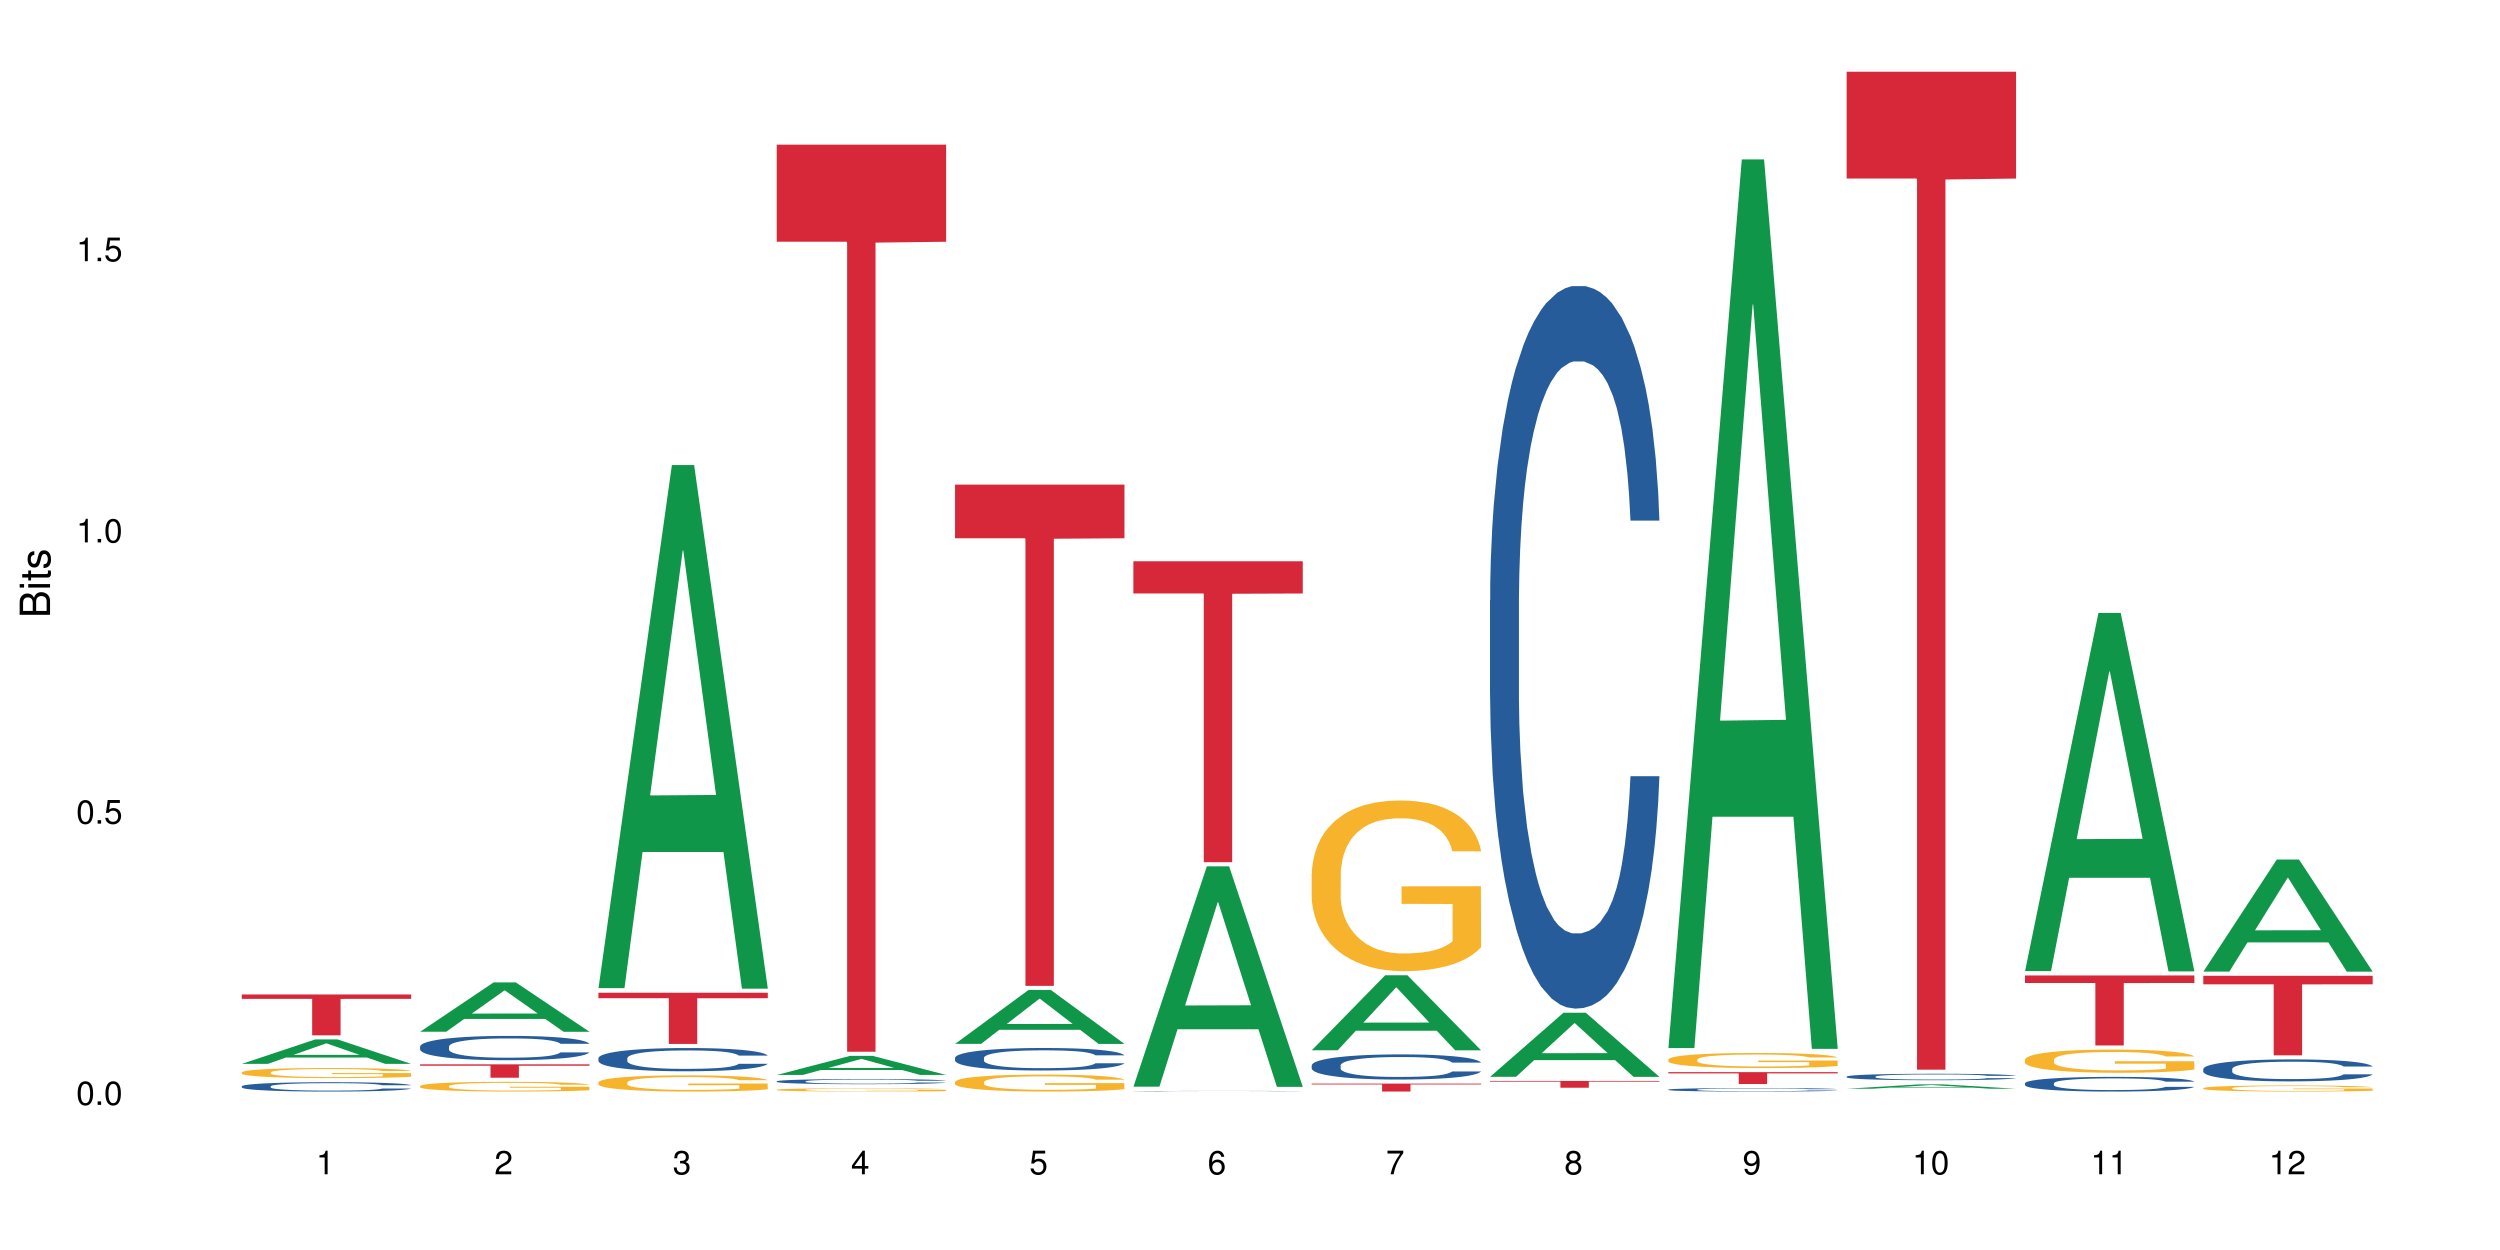 <?xml version="1.0" encoding="UTF-8"?>
<svg xmlns="http://www.w3.org/2000/svg" xmlns:xlink="http://www.w3.org/1999/xlink" width="720pt" height="360pt" viewBox="0 0 720 360" version="1.1">
<defs>
<g>
<symbol overflow="visible" id="glyph0-0">
<path style="stroke:none;" d=""/>
</symbol>
<symbol overflow="visible" id="glyph0-1">
<path style="stroke:none;" d="M 2.641 -6.797 C 2 -6.797 1.422 -6.531 1.078 -6.047 C 0.641 -5.453 0.406 -4.547 0.406 -3.297 C 0.406 -1 1.188 0.219 2.641 0.219 C 4.078 0.219 4.859 -1 4.859 -3.234 C 4.859 -4.562 4.656 -5.438 4.203 -6.047 C 3.844 -6.531 3.281 -6.797 2.641 -6.797 Z M 2.641 -6.047 C 3.547 -6.047 4 -5.125 4 -3.312 C 4 -1.375 3.562 -0.484 2.625 -0.484 C 1.734 -0.484 1.281 -1.422 1.281 -3.281 C 1.281 -5.141 1.734 -6.047 2.641 -6.047 Z M 2.641 -6.047 "/>
</symbol>
<symbol overflow="visible" id="glyph0-2">
<path style="stroke:none;" d="M 1.828 -1 L 0.828 -1 L 0.828 0 L 1.828 0 Z M 1.828 -1 "/>
</symbol>
<symbol overflow="visible" id="glyph0-3">
<path style="stroke:none;" d="M 4.562 -6.797 L 1.062 -6.797 L 0.547 -3.094 L 1.328 -3.094 C 1.719 -3.562 2.047 -3.734 2.578 -3.734 C 3.484 -3.734 4.062 -3.109 4.062 -2.094 C 4.062 -1.125 3.484 -0.531 2.578 -0.531 C 1.828 -0.531 1.375 -0.906 1.188 -1.672 L 0.328 -1.672 C 0.453 -1.109 0.547 -0.844 0.75 -0.594 C 1.125 -0.078 1.828 0.219 2.594 0.219 C 3.969 0.219 4.922 -0.781 4.922 -2.219 C 4.922 -3.562 4.031 -4.484 2.719 -4.484 C 2.25 -4.484 1.859 -4.359 1.469 -4.062 L 1.734 -5.969 L 4.562 -5.969 Z M 4.562 -6.797 "/>
</symbol>
<symbol overflow="visible" id="glyph0-4">
<path style="stroke:none;" d="M 2.484 -4.844 L 2.484 0 L 3.328 0 L 3.328 -6.797 L 2.766 -6.797 C 2.469 -5.75 2.281 -5.609 0.984 -5.453 L 0.984 -4.844 Z M 2.484 -4.844 "/>
</symbol>
<symbol overflow="visible" id="glyph0-5">
<path style="stroke:none;" d="M 4.859 -0.828 L 1.281 -0.828 C 1.359 -1.391 1.672 -1.75 2.5 -2.234 L 3.469 -2.75 C 4.406 -3.266 4.906 -3.969 4.906 -4.812 C 4.906 -5.375 4.672 -5.906 4.266 -6.266 C 3.859 -6.625 3.375 -6.797 2.719 -6.797 C 1.859 -6.797 1.219 -6.5 0.844 -5.922 C 0.609 -5.562 0.5 -5.125 0.484 -4.438 L 1.328 -4.438 C 1.359 -4.906 1.406 -5.188 1.531 -5.406 C 1.75 -5.812 2.188 -6.062 2.703 -6.062 C 3.469 -6.062 4.031 -5.516 4.031 -4.781 C 4.031 -4.25 3.719 -3.797 3.125 -3.438 L 2.234 -2.938 C 0.812 -2.141 0.406 -1.5 0.328 0 L 4.859 0 Z M 4.859 -0.828 "/>
</symbol>
<symbol overflow="visible" id="glyph0-6">
<path style="stroke:none;" d="M 2.125 -3.125 L 2.578 -3.125 C 3.516 -3.125 3.984 -2.703 3.984 -1.891 C 3.984 -1.031 3.469 -0.531 2.578 -0.531 C 1.656 -0.531 1.203 -0.984 1.156 -1.969 L 0.312 -1.969 C 0.344 -1.422 0.438 -1.078 0.609 -0.766 C 0.953 -0.109 1.625 0.219 2.547 0.219 C 3.953 0.219 4.859 -0.609 4.859 -1.906 C 4.859 -2.766 4.516 -3.25 3.703 -3.516 C 4.344 -3.766 4.656 -4.25 4.656 -4.938 C 4.656 -6.109 3.875 -6.797 2.578 -6.797 C 1.203 -6.797 0.484 -6.047 0.453 -4.609 L 1.297 -4.609 C 1.312 -5.016 1.344 -5.25 1.453 -5.453 C 1.641 -5.828 2.062 -6.062 2.594 -6.062 C 3.344 -6.062 3.797 -5.625 3.797 -4.906 C 3.797 -4.422 3.609 -4.141 3.25 -3.984 C 3.016 -3.891 2.719 -3.844 2.125 -3.844 Z M 2.125 -3.125 "/>
</symbol>
<symbol overflow="visible" id="glyph0-7">
<path style="stroke:none;" d="M 3.141 -1.625 L 3.141 0 L 3.984 0 L 3.984 -1.625 L 4.984 -1.625 L 4.984 -2.391 L 3.984 -2.391 L 3.984 -6.797 L 3.359 -6.797 L 0.266 -2.516 L 0.266 -1.625 Z M 3.141 -2.391 L 1 -2.391 L 3.141 -5.359 Z M 3.141 -2.391 "/>
</symbol>
<symbol overflow="visible" id="glyph0-8">
<path style="stroke:none;" d="M 4.781 -5.031 C 4.609 -6.141 3.891 -6.797 2.844 -6.797 C 2.094 -6.797 1.422 -6.438 1.031 -5.828 C 0.609 -5.172 0.406 -4.344 0.406 -3.094 C 0.406 -1.953 0.578 -1.234 0.984 -0.625 C 1.359 -0.078 1.953 0.219 2.703 0.219 C 3.984 0.219 4.922 -0.734 4.922 -2.078 C 4.922 -3.344 4.062 -4.234 2.844 -4.234 C 2.172 -4.234 1.641 -3.969 1.281 -3.469 C 1.281 -5.125 1.828 -6.047 2.797 -6.047 C 3.391 -6.047 3.797 -5.672 3.938 -5.031 Z M 2.734 -3.484 C 3.547 -3.484 4.062 -2.922 4.062 -2 C 4.062 -1.156 3.484 -0.531 2.703 -0.531 C 1.922 -0.531 1.328 -1.188 1.328 -2.047 C 1.328 -2.891 1.906 -3.484 2.734 -3.484 Z M 2.734 -3.484 "/>
</symbol>
<symbol overflow="visible" id="glyph0-9">
<path style="stroke:none;" d="M 4.984 -6.797 L 0.438 -6.797 L 0.438 -5.969 L 4.109 -5.969 C 2.5 -3.656 1.828 -2.234 1.328 0 L 2.219 0 C 2.594 -2.172 3.453 -4.047 4.984 -6.094 Z M 4.984 -6.797 "/>
</symbol>
<symbol overflow="visible" id="glyph0-10">
<path style="stroke:none;" d="M 3.75 -3.578 C 4.453 -4 4.688 -4.344 4.688 -4.984 C 4.688 -6.047 3.844 -6.797 2.641 -6.797 C 1.438 -6.797 0.594 -6.047 0.594 -4.984 C 0.594 -4.359 0.828 -4.016 1.516 -3.578 C 0.734 -3.203 0.359 -2.641 0.359 -1.891 C 0.359 -0.641 1.297 0.219 2.641 0.219 C 3.984 0.219 4.922 -0.641 4.922 -1.875 C 4.922 -2.641 4.531 -3.203 3.75 -3.578 Z M 2.641 -6.047 C 3.359 -6.047 3.812 -5.625 3.812 -4.969 C 3.812 -4.344 3.344 -3.922 2.641 -3.922 C 1.922 -3.922 1.453 -4.344 1.453 -4.984 C 1.453 -5.625 1.922 -6.047 2.641 -6.047 Z M 2.641 -3.203 C 3.484 -3.203 4.062 -2.672 4.062 -1.875 C 4.062 -1.062 3.484 -0.531 2.625 -0.531 C 1.797 -0.531 1.219 -1.078 1.219 -1.875 C 1.219 -2.672 1.797 -3.203 2.641 -3.203 Z M 2.641 -3.203 "/>
</symbol>
<symbol overflow="visible" id="glyph0-11">
<path style="stroke:none;" d="M 0.516 -1.547 C 0.672 -0.438 1.406 0.219 2.438 0.219 C 3.188 0.219 3.859 -0.141 4.266 -0.75 C 4.688 -1.406 4.891 -2.25 4.891 -3.484 C 4.891 -4.625 4.703 -5.359 4.312 -5.953 C 3.938 -6.5 3.344 -6.797 2.594 -6.797 C 1.297 -6.797 0.359 -5.844 0.359 -4.516 C 0.359 -3.25 1.234 -2.344 2.453 -2.344 C 3.094 -2.344 3.562 -2.578 4.016 -3.109 C 4 -1.453 3.469 -0.531 2.5 -0.531 C 1.906 -0.531 1.484 -0.906 1.359 -1.547 Z M 2.578 -6.062 C 3.375 -6.062 3.969 -5.406 3.969 -4.531 C 3.969 -3.688 3.375 -3.094 2.547 -3.094 C 1.734 -3.094 1.234 -3.672 1.234 -4.578 C 1.234 -5.438 1.797 -6.062 2.578 -6.062 Z M 2.578 -6.062 "/>
</symbol>
<symbol overflow="visible" id="glyph1-0">
<path style="stroke:none;" d=""/>
</symbol>
<symbol overflow="visible" id="glyph1-1">
<path style="stroke:none;" d="M 0 -0.953 L 0 -4.891 C 0 -5.719 -0.234 -6.344 -0.734 -6.797 C -1.188 -7.234 -1.812 -7.469 -2.5 -7.469 C -3.547 -7.469 -4.188 -7 -4.625 -5.875 C -4.984 -6.672 -5.641 -7.094 -6.531 -7.094 C -7.156 -7.094 -7.734 -6.859 -8.141 -6.391 C -8.562 -5.938 -8.75 -5.344 -8.75 -4.5 L -8.75 -0.953 Z M -4.984 -2.062 L -7.766 -2.062 L -7.766 -4.219 C -7.766 -4.844 -7.688 -5.203 -7.453 -5.5 C -7.219 -5.812 -6.859 -5.969 -6.375 -5.969 C -5.906 -5.969 -5.531 -5.812 -5.297 -5.5 C -5.062 -5.203 -4.984 -4.844 -4.984 -4.219 Z M -0.984 -2.062 L -4 -2.062 L -4 -4.781 C -4 -5.328 -3.859 -5.688 -3.578 -5.953 C -3.297 -6.219 -2.922 -6.359 -2.484 -6.359 C -2.062 -6.359 -1.688 -6.219 -1.406 -5.953 C -1.109 -5.688 -0.984 -5.328 -0.984 -4.781 Z M -0.984 -2.062 "/>
</symbol>
<symbol overflow="visible" id="glyph1-2">
<path style="stroke:none;" d="M -6.281 -1.797 L -6.281 -0.797 L 0 -0.797 L 0 -1.797 Z M -8.75 -1.797 L -8.75 -0.797 L -7.484 -0.797 L -7.484 -1.797 Z M -8.75 -1.797 "/>
</symbol>
<symbol overflow="visible" id="glyph1-3">
<path style="stroke:none;" d="M -6.281 -3.047 L -6.281 -2.016 L -8.016 -2.016 L -8.016 -1.016 L -6.281 -1.016 L -6.281 -0.172 L -5.469 -0.172 L -5.469 -1.016 L -0.719 -1.016 C -0.078 -1.016 0.281 -1.453 0.281 -2.234 C 0.281 -2.469 0.25 -2.719 0.188 -3.047 L -0.641 -3.047 C -0.609 -2.922 -0.594 -2.766 -0.594 -2.562 C -0.594 -2.141 -0.719 -2.016 -1.156 -2.016 L -5.469 -2.016 L -5.469 -3.047 Z M -6.281 -3.047 "/>
</symbol>
<symbol overflow="visible" id="glyph1-4">
<path style="stroke:none;" d="M -4.531 -5.25 C -5.766 -5.25 -6.469 -4.422 -6.469 -2.969 C -6.469 -1.516 -5.719 -0.562 -4.547 -0.562 C -3.562 -0.562 -3.094 -1.062 -2.734 -2.562 L -2.516 -3.484 C -2.344 -4.188 -2.094 -4.469 -1.625 -4.469 C -1.047 -4.469 -0.641 -3.875 -0.641 -3 C -0.641 -2.453 -0.797 -2 -1.062 -1.75 C -1.25 -1.594 -1.422 -1.531 -1.875 -1.469 L -1.875 -0.406 C -0.422 -0.453 0.281 -1.266 0.281 -2.922 C 0.281 -4.5 -0.5 -5.516 -1.719 -5.516 C -2.656 -5.516 -3.172 -4.984 -3.469 -3.734 L -3.703 -2.766 C -3.891 -1.953 -4.156 -1.609 -4.594 -1.609 C -5.172 -1.609 -5.547 -2.125 -5.547 -2.938 C -5.547 -3.75 -5.203 -4.172 -4.531 -4.203 Z M -4.531 -5.25 "/>
</symbol>
</g>
</defs>
<g id="surface93614">
<rect x="0" y="0" width="720" height="360" style="fill:rgb(100%,100%,100%);fill-opacity:1;stroke:none;"/>
<path style=" stroke:none;fill-rule:nonzero;fill:rgb(6.275%,58.824%,28.235%);fill-opacity:1;" d="M 69.629 306.398 L 69.68 306.391 L 90.793 299.352 L 97.203 299.352 L 118.418 306.402 L 110.965 306.402 L 105.648 304.562 L 82.348 304.562 L 77.137 306.398 L 69.629 306.398 L 84.59 303.801 L 103.512 303.793 L 94.074 300.504 L 93.973 300.496 L 93.867 300.516 L 84.535 303.793 L 84.59 303.801 Z M 69.629 306.398 "/>
<path style=" stroke:none;fill-rule:nonzero;fill:rgb(14.51%,36.078%,60%);fill-opacity:1;" d="M 69.629 312.848 L 69.688 312.848 L 69.688 312.789 L 69.867 312.695 L 70.285 312.578 L 70.699 312.496 L 71.77 312.352 L 73.258 312.211 L 74.805 312.102 L 75.938 312.039 L 76.949 311.988 L 79.27 311.898 L 80.754 311.852 L 82.363 311.809 L 84.324 311.766 L 85.754 311.742 L 88.965 311.703 L 91.348 311.684 L 93.191 311.68 L 97.176 311.68 L 99.559 311.688 L 101.281 311.699 L 103.188 311.719 L 104.793 311.742 L 107.59 311.797 L 110.09 311.863 L 111.219 311.906 L 113.004 311.98 L 114.371 312.055 L 115.324 312.117 L 116.395 312.211 L 117.348 312.32 L 118.062 312.445 L 118.418 312.551 L 110.09 312.551 L 109.672 312.453 L 109.195 312.379 L 108.305 312.277 L 107.41 312.203 L 106.16 312.133 L 105.031 312.086 L 103.484 312.039 L 102.117 312.012 L 100.688 311.988 L 99.32 311.973 L 96.699 311.957 L 93.668 311.957 L 92.535 311.965 L 90.215 311.984 L 88.965 312 L 87.18 312.035 L 85.934 312.066 L 84.445 312.117 L 83.434 312.156 L 82.184 312.223 L 81.289 312.277 L 80.281 312.359 L 79.684 312.422 L 79.148 312.488 L 78.672 312.57 L 78.316 312.656 L 78.078 312.75 L 77.961 312.836 L 77.961 313.219 L 78.078 313.309 L 78.375 313.41 L 79.148 313.562 L 80.281 313.691 L 81.59 313.793 L 82.84 313.867 L 83.551 313.902 L 84.504 313.941 L 85.992 313.992 L 88.133 314.039 L 89.383 314.059 L 91.285 314.082 L 93.25 314.09 L 95.867 314.09 L 98.188 314.082 L 99.734 314.066 L 101.344 314.047 L 103.543 314.008 L 104.91 313.969 L 106.102 313.922 L 106.996 313.875 L 107.59 313.836 L 108.48 313.758 L 109.195 313.676 L 109.73 313.59 L 110.09 313.504 L 118.418 313.504 L 118.062 313.602 L 117.523 313.699 L 116.988 313.77 L 116.156 313.855 L 115.203 313.934 L 113.836 314.02 L 112.707 314.074 L 111.219 314.137 L 109.852 314.184 L 108.363 314.227 L 106.16 314.273 L 104.734 314.301 L 103.188 314.32 L 101.344 314.34 L 99.02 314.359 L 96.523 314.367 L 94.203 314.371 L 91.703 314.367 L 89.859 314.355 L 87.418 314.332 L 84.387 314.289 L 82.184 314.242 L 80.457 314.195 L 78.969 314.148 L 77.305 314.082 L 75.164 313.973 L 73.855 313.887 L 72.961 313.82 L 71.949 313.723 L 71.234 313.637 L 70.402 313.5 L 69.809 313.324 L 69.629 313.188 Z M 69.629 312.848 "/>
<path style=" stroke:none;fill-rule:nonzero;fill:rgb(96.863%,70.196%,16.863%);fill-opacity:1;" d="M 69.629 308.832 L 69.688 308.828 L 69.688 308.777 L 69.926 308.656 L 70.523 308.492 L 71.297 308.355 L 72.129 308.25 L 72.664 308.191 L 73.555 308.113 L 74.328 308.055 L 76.293 307.934 L 78.793 307.824 L 80.16 307.773 L 81.707 307.73 L 83.91 307.68 L 84.922 307.66 L 88.016 307.617 L 91.523 307.59 L 95.391 307.582 L 97.176 307.586 L 99.617 307.598 L 102.949 307.625 L 104.852 307.652 L 106.34 307.68 L 107.887 307.715 L 109.789 307.766 L 111.574 307.832 L 113.004 307.895 L 114.43 307.973 L 115.621 308.059 L 116.633 308.152 L 117.523 308.266 L 118.062 308.359 L 118.418 308.449 L 110.148 308.449 L 109.672 308.359 L 109.137 308.285 L 108.242 308.199 L 107.352 308.133 L 106.457 308.082 L 104.793 308.016 L 103.363 307.973 L 101.578 307.934 L 99.855 307.91 L 97.891 307.895 L 96.699 307.891 L 93.547 307.891 L 90.691 307.906 L 89.027 307.93 L 87.836 307.949 L 86.168 307.992 L 85.16 308.023 L 84.562 308.043 L 82.777 308.125 L 81.59 308.199 L 80.934 308.25 L 80.102 308.332 L 79.508 308.402 L 78.852 308.508 L 78.496 308.59 L 78.02 308.77 L 77.961 309.25 L 78.137 309.352 L 78.496 309.461 L 78.969 309.555 L 79.684 309.656 L 80.398 309.734 L 81.648 309.84 L 82.719 309.906 L 83.551 309.953 L 85.16 310.023 L 85.812 310.047 L 87.359 310.098 L 88.965 310.133 L 90.93 310.164 L 92.418 310.18 L 94.797 310.195 L 97.832 310.195 L 101.402 310.18 L 103.664 310.156 L 105.211 310.137 L 106.219 310.117 L 107.469 310.09 L 108.363 310.062 L 109.195 310.031 L 110.207 309.988 L 110.207 309.352 L 95.512 309.348 L 95.512 309.051 L 118.359 309.047 L 118.418 310.09 L 117.168 310.16 L 115.621 310.23 L 114.133 310.281 L 112.586 310.328 L 110.387 310.379 L 108.602 310.41 L 105.863 310.449 L 103.363 310.473 L 100.746 310.488 L 98.426 310.496 L 95.691 310.5 L 93.25 310.492 L 90.633 310.477 L 88.551 310.457 L 86.645 310.43 L 84.742 310.395 L 82.363 310.34 L 80.816 310.293 L 79.207 310.238 L 77.602 310.172 L 76.176 310.098 L 75.223 310.043 L 74.27 309.98 L 73.258 309.898 L 72.309 309.809 L 71.594 309.727 L 70.938 309.633 L 70.461 309.547 L 69.988 309.426 L 69.75 309.328 L 69.629 309.246 Z M 69.629 308.832 "/>
<path style=" stroke:none;fill-rule:nonzero;fill:rgb(83.922%,15.686%,22.353%);fill-opacity:1;" d="M 69.629 286.414 L 118.418 286.414 L 118.418 287.672 L 98.086 287.684 L 98.086 298.172 L 89.902 298.172 L 89.902 287.695 L 89.785 287.672 L 69.629 287.672 Z M 69.629 286.414 "/>
<path style=" stroke:none;fill-rule:nonzero;fill:rgb(6.275%,58.824%,28.235%);fill-opacity:1;" d="M 120.984 297.145 L 121.039 297.133 L 142.148 282.938 L 148.559 282.938 L 169.773 297.16 L 162.32 297.16 L 157.004 293.445 L 133.703 293.445 L 128.492 297.145 L 120.984 297.145 L 135.945 291.91 L 154.867 291.898 L 145.434 285.262 L 145.328 285.246 L 145.223 285.285 L 135.895 291.898 L 135.945 291.91 Z M 120.984 297.145 "/>
<path style=" stroke:none;fill-rule:nonzero;fill:rgb(14.51%,36.078%,60%);fill-opacity:1;" d="M 120.984 301.387 L 121.047 301.379 L 121.047 301.227 L 121.223 300.984 L 121.641 300.676 L 122.055 300.465 L 123.129 300.086 L 124.613 299.723 L 126.16 299.441 L 127.293 299.273 L 128.305 299.145 L 130.625 298.91 L 132.113 298.789 L 133.719 298.68 L 135.684 298.57 L 137.109 298.504 L 140.324 298.402 L 142.703 298.359 L 144.547 298.34 L 148.535 298.34 L 150.914 298.363 L 152.637 298.398 L 154.543 298.449 L 156.148 298.504 L 158.945 298.648 L 161.445 298.824 L 162.574 298.93 L 164.359 299.125 L 165.727 299.32 L 166.68 299.484 L 167.75 299.723 L 168.703 300.012 L 169.418 300.336 L 169.773 300.613 L 161.445 300.613 L 161.027 300.355 L 160.551 300.156 L 159.66 299.895 L 158.766 299.711 L 157.516 299.523 L 156.387 299.402 L 154.84 299.281 L 153.473 299.203 L 152.043 299.145 L 150.676 299.109 L 148.059 299.07 L 145.023 299.07 L 143.891 299.082 L 141.57 299.133 L 140.324 299.18 L 138.539 299.266 L 137.289 299.352 L 135.801 299.48 L 134.789 299.586 L 133.539 299.754 L 132.648 299.902 L 131.637 300.113 L 131.039 300.273 L 130.504 300.453 L 130.031 300.664 L 129.672 300.887 L 129.434 301.125 L 129.316 301.355 L 129.316 302.348 L 129.434 302.578 L 129.73 302.848 L 130.504 303.238 L 131.637 303.574 L 132.945 303.844 L 134.195 304.035 L 134.906 304.125 L 135.859 304.23 L 137.348 304.355 L 139.488 304.484 L 140.738 304.535 L 142.645 304.586 L 144.605 304.613 L 147.223 304.613 L 149.543 304.586 L 151.09 304.555 L 152.699 304.504 L 154.898 304.395 L 156.27 304.293 L 157.457 304.172 L 158.352 304.051 L 158.945 303.945 L 159.84 303.75 L 160.551 303.531 L 161.086 303.309 L 161.445 303.09 L 169.773 303.09 L 169.418 303.344 L 168.883 303.594 L 168.348 303.781 L 167.512 304.004 L 166.562 304.203 L 165.191 304.426 L 164.062 304.574 L 162.574 304.734 L 161.207 304.855 L 159.719 304.965 L 157.516 305.094 L 156.09 305.156 L 154.543 305.215 L 152.699 305.266 L 150.379 305.312 L 147.879 305.336 L 145.559 305.344 L 143.059 305.328 L 141.215 305.305 L 138.777 305.246 L 135.742 305.133 L 133.539 305.012 L 131.812 304.887 L 130.328 304.762 L 128.66 304.586 L 126.52 304.305 L 125.211 304.09 L 124.316 303.91 L 123.305 303.66 L 122.594 303.434 L 121.758 303.078 L 121.164 302.621 L 120.984 302.27 Z M 120.984 301.387 "/>
<path style=" stroke:none;fill-rule:nonzero;fill:rgb(96.863%,70.196%,16.863%);fill-opacity:1;" d="M 120.984 312.766 L 121.047 312.766 L 121.047 312.711 L 121.281 312.598 L 121.879 312.438 L 122.652 312.309 L 123.484 312.203 L 124.02 312.152 L 124.914 312.074 L 125.688 312.02 L 127.648 311.902 L 130.148 311.793 L 131.516 311.75 L 133.062 311.707 L 135.266 311.656 L 136.277 311.637 L 139.371 311.598 L 142.883 311.57 L 146.75 311.562 L 148.535 311.566 L 150.973 311.578 L 154.305 311.605 L 156.207 311.629 L 157.695 311.656 L 159.242 311.691 L 161.148 311.742 L 162.934 311.801 L 164.359 311.863 L 165.789 311.941 L 166.977 312.023 L 167.988 312.113 L 168.883 312.219 L 169.418 312.309 L 169.773 312.398 L 161.504 312.398 L 161.027 312.309 L 160.492 312.242 L 159.602 312.156 L 158.707 312.094 L 157.816 312.047 L 156.148 311.98 L 154.723 311.938 L 152.938 311.902 L 151.211 311.879 L 149.246 311.863 L 148.059 311.859 L 144.902 311.859 L 142.047 311.875 L 140.383 311.898 L 139.191 311.918 L 137.527 311.957 L 136.516 311.988 L 135.918 312.008 L 134.133 312.086 L 132.945 312.16 L 132.289 312.207 L 131.457 312.285 L 130.863 312.355 L 130.207 312.457 L 129.852 312.531 L 129.375 312.707 L 129.316 313.168 L 129.492 313.266 L 129.852 313.371 L 130.328 313.465 L 131.039 313.562 L 131.754 313.637 L 133.004 313.734 L 134.074 313.801 L 134.906 313.844 L 136.516 313.914 L 137.168 313.938 L 138.715 313.984 L 140.324 314.02 L 142.285 314.051 L 143.773 314.066 L 146.152 314.078 L 149.188 314.078 L 152.758 314.062 L 155.02 314.043 L 156.566 314.023 L 157.578 314.004 L 158.828 313.977 L 159.719 313.949 L 160.551 313.922 L 161.562 313.879 L 161.562 313.266 L 146.867 313.262 L 146.867 312.977 L 169.715 312.973 L 169.773 313.977 L 168.523 314.047 L 166.977 314.113 L 165.492 314.164 L 163.941 314.207 L 161.742 314.254 L 159.957 314.285 L 157.219 314.32 L 154.723 314.344 L 152.102 314.359 L 149.781 314.367 L 147.047 314.371 L 144.605 314.367 L 141.988 314.352 L 139.906 314.328 L 138.004 314.305 L 136.098 314.27 L 133.719 314.219 L 132.172 314.172 L 130.566 314.121 L 128.957 314.055 L 127.531 313.984 L 126.578 313.934 L 125.625 313.871 L 124.613 313.793 L 123.664 313.707 L 122.949 313.629 L 122.293 313.539 L 121.82 313.453 L 121.344 313.336 L 121.105 313.246 L 120.984 313.168 Z M 120.984 312.766 "/>
<path style=" stroke:none;fill-rule:nonzero;fill:rgb(83.922%,15.686%,22.353%);fill-opacity:1;" d="M 120.984 306.523 L 169.773 306.523 L 169.773 306.938 L 149.441 306.938 L 149.441 310.383 L 141.262 310.383 L 141.262 306.941 L 141.141 306.938 L 120.984 306.938 Z M 120.984 306.523 "/>
<path style=" stroke:none;fill-rule:nonzero;fill:rgb(6.275%,58.824%,28.235%);fill-opacity:1;" d="M 172.344 284.586 L 172.395 284.445 L 193.504 133.945 L 199.914 133.945 L 221.129 284.727 L 213.676 284.727 L 208.359 245.367 L 185.059 245.367 L 179.848 284.586 L 172.344 284.586 L 187.301 229.086 L 206.223 228.945 L 196.789 158.578 L 196.684 158.438 L 196.578 158.863 L 187.25 228.945 L 187.301 229.086 Z M 172.344 284.586 "/>
<path style=" stroke:none;fill-rule:nonzero;fill:rgb(14.51%,36.078%,60%);fill-opacity:1;" d="M 172.344 304.746 L 172.402 304.742 L 172.402 304.594 L 172.578 304.363 L 172.996 304.07 L 173.414 303.867 L 174.484 303.508 L 175.973 303.156 L 177.52 302.887 L 178.648 302.73 L 179.66 302.605 L 181.98 302.379 L 183.469 302.266 L 185.074 302.16 L 187.039 302.055 L 188.465 301.996 L 191.68 301.898 L 194.059 301.855 L 195.902 301.836 L 199.891 301.836 L 202.27 301.859 L 203.996 301.891 L 205.898 301.941 L 207.504 301.996 L 210.301 302.129 L 212.801 302.301 L 213.93 302.398 L 215.715 302.59 L 217.086 302.773 L 218.035 302.93 L 219.109 303.156 L 220.059 303.434 L 220.773 303.746 L 221.129 304.008 L 212.801 304.008 L 212.383 303.762 L 211.906 303.574 L 211.016 303.324 L 210.125 303.145 L 208.875 302.969 L 207.742 302.852 L 206.195 302.734 L 204.828 302.66 L 203.398 302.605 L 202.031 302.57 L 199.414 302.535 L 196.379 302.535 L 195.25 302.547 L 192.93 302.594 L 191.68 302.637 L 189.895 302.723 L 188.645 302.801 L 187.156 302.926 L 186.145 303.027 L 184.895 303.188 L 184.004 303.328 L 182.992 303.531 L 182.398 303.684 L 181.863 303.855 L 181.387 304.055 L 181.027 304.27 L 180.789 304.496 L 180.672 304.719 L 180.672 305.664 L 180.789 305.887 L 181.09 306.141 L 181.863 306.516 L 182.992 306.84 L 184.301 307.098 L 185.551 307.281 L 186.266 307.367 L 187.215 307.465 L 188.703 307.586 L 190.848 307.707 L 192.094 307.758 L 194 307.805 L 195.961 307.832 L 198.582 307.832 L 200.902 307.805 L 202.449 307.777 L 204.055 307.727 L 206.258 307.621 L 207.625 307.523 L 208.812 307.41 L 209.707 307.293 L 210.301 307.195 L 211.195 307.004 L 211.906 306.797 L 212.445 306.582 L 212.801 306.375 L 221.129 306.375 L 220.773 306.621 L 220.238 306.859 L 219.703 307.035 L 218.871 307.25 L 217.918 307.438 L 216.551 307.652 L 215.418 307.793 L 213.93 307.945 L 212.562 308.062 L 211.074 308.168 L 208.875 308.289 L 207.445 308.352 L 205.898 308.406 L 204.055 308.453 L 201.734 308.496 L 199.234 308.523 L 196.914 308.527 L 194.414 308.516 L 192.57 308.492 L 190.133 308.438 L 187.098 308.328 L 184.895 308.211 L 183.172 308.094 L 181.684 307.973 L 180.016 307.805 L 177.875 307.539 L 176.566 307.328 L 175.672 307.156 L 174.664 306.918 L 173.949 306.707 L 173.117 306.363 L 172.52 305.93 L 172.344 305.594 Z M 172.344 304.746 "/>
<path style=" stroke:none;fill-rule:nonzero;fill:rgb(96.863%,70.196%,16.863%);fill-opacity:1;" d="M 172.344 311.703 L 172.402 311.699 L 172.402 311.617 L 172.641 311.426 L 173.234 311.16 L 174.008 310.941 L 174.84 310.773 L 175.375 310.684 L 176.27 310.555 L 177.043 310.461 L 179.004 310.27 L 181.504 310.09 L 182.875 310.016 L 184.422 309.941 L 186.621 309.859 L 187.633 309.832 L 190.727 309.762 L 194.238 309.719 L 198.105 309.707 L 199.891 309.711 L 202.328 309.73 L 205.66 309.777 L 207.566 309.82 L 209.051 309.859 L 210.598 309.918 L 212.504 310 L 214.289 310.105 L 215.715 310.207 L 217.145 310.332 L 218.336 310.469 L 219.344 310.617 L 220.238 310.797 L 220.773 310.945 L 221.129 311.098 L 212.859 311.098 L 212.383 310.945 L 211.848 310.832 L 210.957 310.691 L 210.062 310.59 L 209.172 310.508 L 207.504 310.398 L 206.078 310.328 L 204.293 310.27 L 202.566 310.23 L 200.605 310.207 L 199.414 310.199 L 196.262 310.199 L 193.402 310.227 L 191.738 310.262 L 190.547 310.297 L 188.883 310.359 L 187.871 310.41 L 187.277 310.445 L 185.492 310.578 L 184.301 310.695 L 183.648 310.777 L 182.812 310.906 L 182.219 311.02 L 181.562 311.191 L 181.207 311.316 L 180.73 311.605 L 180.672 312.375 L 180.852 312.535 L 181.207 312.711 L 181.684 312.863 L 182.398 313.023 L 183.109 313.148 L 184.359 313.316 L 185.43 313.426 L 186.266 313.496 L 187.871 313.613 L 188.527 313.652 L 190.074 313.727 L 191.68 313.789 L 193.641 313.84 L 195.129 313.863 L 197.508 313.887 L 200.543 313.887 L 204.113 313.859 L 206.375 313.824 L 207.922 313.793 L 208.934 313.762 L 210.184 313.715 L 211.074 313.672 L 211.906 313.625 L 212.918 313.555 L 212.918 312.535 L 198.223 312.531 L 198.223 312.055 L 221.07 312.051 L 221.129 313.715 L 219.883 313.828 L 218.336 313.941 L 216.848 314.027 L 215.301 314.098 L 213.098 314.18 L 211.312 314.23 L 208.578 314.289 L 206.078 314.328 L 203.461 314.355 L 201.141 314.367 L 198.402 314.371 L 195.961 314.363 L 193.344 314.336 L 191.262 314.301 L 189.359 314.262 L 187.453 314.203 L 185.074 314.113 L 183.527 314.043 L 181.922 313.953 L 180.316 313.848 L 178.887 313.73 L 177.934 313.641 L 176.984 313.539 L 175.973 313.414 L 175.02 313.27 L 174.305 313.137 L 173.652 312.988 L 173.176 312.848 L 172.699 312.656 L 172.461 312.5 L 172.344 312.371 Z M 172.344 311.703 "/>
<path style=" stroke:none;fill-rule:nonzero;fill:rgb(83.922%,15.686%,22.353%);fill-opacity:1;" d="M 172.344 285.906 L 221.129 285.906 L 221.129 287.488 L 200.797 287.5 L 200.797 300.656 L 192.617 300.656 L 192.617 287.516 L 192.496 287.488 L 172.344 287.488 Z M 172.344 285.906 "/>
<path style=" stroke:none;fill-rule:nonzero;fill:rgb(6.275%,58.824%,28.235%);fill-opacity:1;" d="M 223.699 309.586 L 223.75 309.582 L 244.859 304.082 L 251.273 304.082 L 272.488 309.59 L 265.031 309.59 L 259.715 308.152 L 236.418 308.152 L 231.203 309.586 L 223.699 309.586 L 238.656 307.559 L 257.578 307.555 L 248.145 304.98 L 248.039 304.977 L 247.938 304.992 L 238.605 307.555 L 238.656 307.559 Z M 223.699 309.586 "/>
<path style=" stroke:none;fill-rule:nonzero;fill:rgb(14.51%,36.078%,60%);fill-opacity:1;" d="M 223.699 311.414 L 223.758 311.41 L 223.758 311.379 L 223.938 311.328 L 224.352 311.262 L 224.77 311.219 L 225.84 311.141 L 227.328 311.062 L 228.875 311.004 L 230.004 310.969 L 231.016 310.941 L 233.336 310.891 L 234.824 310.867 L 236.43 310.844 L 238.395 310.82 L 239.82 310.805 L 243.035 310.785 L 245.414 310.773 L 247.258 310.77 L 251.246 310.77 L 253.625 310.777 L 255.352 310.785 L 257.254 310.793 L 258.863 310.805 L 261.656 310.836 L 264.156 310.875 L 265.289 310.895 L 267.074 310.938 L 268.441 310.977 L 269.395 311.012 L 270.465 311.062 L 271.414 311.125 L 272.129 311.191 L 272.488 311.25 L 264.156 311.25 L 263.742 311.195 L 263.266 311.152 L 262.371 311.098 L 261.48 311.059 L 260.23 311.02 L 259.102 310.996 L 257.551 310.969 L 256.184 310.953 L 254.758 310.941 L 253.387 310.934 L 250.77 310.926 L 246.605 310.926 L 244.285 310.938 L 243.035 310.949 L 241.25 310.969 L 240 310.984 L 238.512 311.012 L 237.5 311.035 L 236.254 311.07 L 235.359 311.102 L 234.348 311.145 L 233.754 311.18 L 233.219 311.215 L 232.742 311.262 L 232.387 311.309 L 232.148 311.359 L 232.027 311.406 L 232.027 311.617 L 232.148 311.664 L 232.445 311.719 L 233.219 311.805 L 234.348 311.875 L 235.656 311.93 L 236.906 311.973 L 237.621 311.992 L 238.574 312.012 L 240.059 312.039 L 242.203 312.066 L 243.453 312.078 L 245.355 312.086 L 247.32 312.094 L 249.938 312.094 L 252.258 312.086 L 253.805 312.082 L 255.41 312.07 L 257.613 312.047 L 258.98 312.027 L 260.172 312 L 261.062 311.973 L 261.656 311.953 L 262.551 311.91 L 263.266 311.863 L 263.801 311.816 L 264.156 311.773 L 272.488 311.773 L 272.129 311.824 L 271.594 311.879 L 271.059 311.918 L 270.227 311.965 L 269.273 312.008 L 267.906 312.055 L 266.773 312.086 L 265.289 312.117 L 263.918 312.145 L 262.43 312.168 L 260.23 312.195 L 258.801 312.207 L 257.254 312.219 L 255.41 312.23 L 253.09 312.238 L 250.59 312.246 L 248.27 312.246 L 245.773 312.242 L 243.926 312.238 L 241.488 312.227 L 238.453 312.203 L 236.254 312.176 L 234.527 312.152 L 233.039 312.125 L 231.375 312.086 L 229.23 312.027 L 227.922 311.98 L 227.031 311.945 L 226.02 311.891 L 225.305 311.844 L 224.473 311.77 L 223.875 311.672 L 223.699 311.598 Z M 223.699 311.414 "/>
<path style=" stroke:none;fill-rule:nonzero;fill:rgb(96.863%,70.196%,16.863%);fill-opacity:1;" d="M 223.699 313.832 L 223.758 313.828 L 223.758 313.812 L 223.996 313.773 L 224.59 313.719 L 225.363 313.676 L 226.195 313.641 L 226.734 313.625 L 227.625 313.598 L 228.398 313.578 L 230.363 313.539 L 232.859 313.504 L 234.23 313.488 L 235.777 313.473 L 237.977 313.457 L 238.988 313.453 L 242.082 313.438 L 245.594 313.43 L 249.461 313.426 L 251.246 313.426 L 253.684 313.43 L 257.016 313.441 L 258.922 313.449 L 260.41 313.457 L 261.957 313.469 L 263.859 313.484 L 265.645 313.508 L 267.074 313.527 L 268.5 313.555 L 269.691 313.582 L 270.703 313.609 L 271.594 313.648 L 272.129 313.676 L 272.488 313.707 L 264.215 313.707 L 263.742 313.676 L 263.203 313.652 L 262.312 313.625 L 261.422 313.605 L 260.527 313.59 L 258.863 313.566 L 257.434 313.551 L 255.648 313.539 L 253.922 313.531 L 251.961 313.527 L 247.617 313.527 L 244.762 313.531 L 243.094 313.539 L 241.906 313.547 L 240.238 313.559 L 239.227 313.57 L 238.633 313.574 L 236.848 313.602 L 235.656 313.625 L 235.004 313.645 L 234.168 313.668 L 233.574 313.691 L 232.922 313.727 L 232.562 313.754 L 232.086 313.812 L 232.027 313.965 L 232.207 314 L 232.562 314.035 L 233.039 314.066 L 233.754 314.098 L 234.469 314.125 L 235.719 314.156 L 236.789 314.18 L 237.621 314.195 L 239.227 314.219 L 239.883 314.227 L 241.43 314.242 L 243.035 314.254 L 245 314.262 L 246.484 314.27 L 248.867 314.273 L 251.898 314.273 L 255.469 314.266 L 257.73 314.262 L 259.277 314.254 L 260.289 314.246 L 261.539 314.238 L 262.43 314.23 L 263.266 314.219 L 264.277 314.203 L 264.277 314 L 249.578 314 L 249.578 313.902 L 272.426 313.902 L 272.488 314.238 L 271.238 314.262 L 269.691 314.285 L 268.203 314.301 L 266.656 314.316 L 264.453 314.332 L 262.668 314.344 L 259.934 314.355 L 257.434 314.363 L 254.816 314.367 L 252.496 314.371 L 249.758 314.371 L 247.32 314.367 L 244.699 314.363 L 242.617 314.355 L 240.715 314.348 L 238.812 314.336 L 236.43 314.32 L 234.883 314.305 L 231.672 314.266 L 230.242 314.242 L 229.293 314.223 L 228.34 314.203 L 227.328 314.176 L 226.375 314.148 L 225.66 314.121 L 225.008 314.09 L 224.531 314.062 L 224.055 314.023 L 223.816 313.992 L 223.699 313.965 Z M 223.699 313.832 "/>
<path style=" stroke:none;fill-rule:nonzero;fill:rgb(83.922%,15.686%,22.353%);fill-opacity:1;" d="M 223.699 41.664 L 272.488 41.664 L 272.488 69.625 L 252.152 69.871 L 252.152 302.902 L 243.973 302.902 L 243.973 70.117 L 243.855 69.625 L 223.699 69.625 Z M 223.699 41.664 "/>
<path style=" stroke:none;fill-rule:nonzero;fill:rgb(6.275%,58.824%,28.235%);fill-opacity:1;" d="M 275.055 300.633 L 275.105 300.617 L 296.219 285.102 L 302.629 285.102 L 323.844 300.648 L 316.391 300.648 L 311.074 296.59 L 287.773 296.59 L 282.559 300.633 L 275.055 300.633 L 290.016 294.91 L 308.934 294.898 L 299.5 287.641 L 299.398 287.629 L 299.293 287.672 L 289.961 294.898 L 290.016 294.91 Z M 275.055 300.633 "/>
<path style=" stroke:none;fill-rule:nonzero;fill:rgb(14.51%,36.078%,60%);fill-opacity:1;" d="M 275.055 304.645 L 275.113 304.641 L 275.113 304.496 L 275.293 304.273 L 275.711 303.988 L 276.125 303.793 L 277.195 303.445 L 278.684 303.105 L 280.23 302.848 L 281.359 302.691 L 282.371 302.574 L 284.691 302.355 L 286.18 302.242 L 287.789 302.141 L 289.75 302.039 L 291.18 301.98 L 294.391 301.887 L 296.77 301.844 L 298.617 301.828 L 302.602 301.828 L 304.98 301.852 L 306.707 301.883 L 308.613 301.93 L 310.219 301.98 L 313.016 302.113 L 315.512 302.277 L 316.645 302.371 L 318.43 302.555 L 319.797 302.734 L 320.75 302.887 L 321.82 303.105 L 322.773 303.371 L 323.484 303.676 L 323.844 303.93 L 315.512 303.93 L 315.098 303.691 L 314.621 303.508 L 313.727 303.266 L 312.836 303.094 L 311.586 302.922 L 310.457 302.812 L 308.91 302.699 L 307.539 302.629 L 306.113 302.574 L 304.742 302.539 L 302.125 302.504 L 299.09 302.504 L 297.961 302.516 L 295.641 302.562 L 294.391 302.602 L 292.605 302.688 L 291.355 302.762 L 289.871 302.883 L 288.859 302.98 L 287.609 303.137 L 286.715 303.273 L 285.703 303.469 L 285.109 303.617 L 284.574 303.781 L 284.098 303.977 L 283.742 304.184 L 283.504 304.402 L 283.383 304.617 L 283.383 305.535 L 283.504 305.746 L 283.801 305.996 L 284.574 306.355 L 285.703 306.672 L 287.012 306.918 L 288.262 307.098 L 288.977 307.18 L 289.93 307.273 L 291.418 307.395 L 293.559 307.512 L 294.809 307.559 L 296.711 307.605 L 298.676 307.629 L 301.293 307.629 L 303.613 307.605 L 305.16 307.578 L 306.766 307.527 L 308.969 307.43 L 310.336 307.332 L 311.527 307.223 L 312.418 307.109 L 313.016 307.016 L 313.906 306.832 L 314.621 306.629 L 315.156 306.422 L 315.512 306.219 L 323.844 306.219 L 323.484 306.457 L 322.949 306.688 L 322.414 306.859 L 321.582 307.066 L 320.629 307.25 L 319.262 307.457 L 318.133 307.594 L 316.645 307.742 L 315.273 307.855 L 313.789 307.957 L 311.586 308.074 L 310.16 308.133 L 308.613 308.188 L 306.766 308.234 L 304.445 308.273 L 301.949 308.297 L 299.629 308.305 L 297.129 308.293 L 295.285 308.27 L 292.844 308.215 L 289.809 308.109 L 287.609 307.996 L 285.883 307.883 L 284.395 307.766 L 282.73 307.605 L 280.586 307.344 L 279.277 307.145 L 278.387 306.977 L 277.375 306.746 L 276.66 306.539 L 275.828 306.207 L 275.234 305.789 L 275.055 305.461 Z M 275.055 304.645 "/>
<path style=" stroke:none;fill-rule:nonzero;fill:rgb(96.863%,70.196%,16.863%);fill-opacity:1;" d="M 275.055 311.578 L 275.113 311.574 L 275.113 311.484 L 275.352 311.281 L 275.945 311.004 L 276.719 310.777 L 277.555 310.602 L 278.09 310.508 L 278.98 310.371 L 279.754 310.273 L 281.719 310.074 L 284.219 309.887 L 285.586 309.805 L 287.133 309.73 L 289.336 309.645 L 290.344 309.613 L 293.438 309.543 L 296.949 309.496 L 300.816 309.484 L 302.602 309.488 L 305.043 309.508 L 308.375 309.555 L 310.277 309.602 L 311.766 309.645 L 313.312 309.703 L 315.215 309.793 L 317 309.898 L 318.43 310.008 L 319.855 310.141 L 321.047 310.281 L 322.059 310.438 L 322.949 310.625 L 323.484 310.781 L 323.844 310.938 L 315.574 310.938 L 315.098 310.781 L 314.562 310.664 L 313.668 310.516 L 312.777 310.406 L 311.883 310.324 L 310.219 310.207 L 308.789 310.137 L 307.004 310.074 L 305.281 310.031 L 303.316 310.008 L 302.125 309.996 L 298.973 309.996 L 296.117 310.027 L 294.449 310.062 L 293.262 310.102 L 291.594 310.168 L 290.582 310.219 L 289.988 310.258 L 288.203 310.395 L 287.012 310.52 L 286.359 310.605 L 285.527 310.738 L 284.93 310.859 L 284.277 311.035 L 283.918 311.172 L 283.445 311.473 L 283.383 312.277 L 283.562 312.445 L 283.918 312.629 L 284.395 312.789 L 285.109 312.961 L 285.824 313.09 L 287.074 313.266 L 288.145 313.379 L 288.977 313.457 L 290.582 313.578 L 291.238 313.617 L 292.785 313.695 L 294.391 313.758 L 296.355 313.812 L 297.844 313.84 L 300.223 313.863 L 303.258 313.863 L 306.828 313.836 L 309.086 313.801 L 310.633 313.766 L 311.645 313.734 L 312.895 313.684 L 313.789 313.641 L 314.621 313.59 L 315.633 313.516 L 315.633 312.445 L 300.938 312.441 L 300.938 311.941 L 323.785 311.938 L 323.844 313.684 L 322.594 313.805 L 321.047 313.922 L 319.559 314.008 L 318.012 314.086 L 315.812 314.168 L 314.027 314.223 L 311.289 314.285 L 308.789 314.324 L 306.172 314.352 L 303.852 314.367 L 301.113 314.371 L 298.676 314.363 L 296.059 314.336 L 293.977 314.301 L 292.07 314.254 L 290.168 314.195 L 287.789 314.102 L 286.238 314.027 L 284.633 313.934 L 283.027 313.82 L 281.598 313.703 L 280.648 313.609 L 279.695 313.5 L 278.684 313.367 L 277.73 313.215 L 277.02 313.078 L 276.363 312.922 L 275.887 312.773 L 275.41 312.57 L 275.172 312.41 L 275.055 312.273 Z M 275.055 311.578 "/>
<path style=" stroke:none;fill-rule:nonzero;fill:rgb(83.922%,15.686%,22.353%);fill-opacity:1;" d="M 275.055 139.574 L 323.844 139.574 L 323.844 155.023 L 303.508 155.16 L 303.508 283.922 L 295.328 283.922 L 295.328 155.297 L 295.211 155.023 L 275.055 155.023 Z M 275.055 139.574 "/>
<path style=" stroke:none;fill-rule:nonzero;fill:rgb(6.275%,58.824%,28.235%);fill-opacity:1;" d="M 326.41 312.953 L 326.465 312.895 L 347.574 249.496 L 353.984 249.496 L 375.199 313.012 L 367.746 313.012 L 362.43 296.434 L 339.129 296.434 L 333.918 312.953 L 326.41 312.953 L 341.371 289.574 L 360.293 289.516 L 350.855 259.875 L 350.754 259.812 L 350.648 259.992 L 341.32 289.516 L 341.371 289.574 Z M 326.41 312.953 "/>
<path style=" stroke:none;fill-rule:nonzero;fill:rgb(14.51%,36.078%,60%);fill-opacity:1;" d="M 326.41 314.242 L 326.469 314.242 L 326.648 314.234 L 327.066 314.23 L 327.48 314.227 L 328.555 314.223 L 330.039 314.215 L 331.586 314.211 L 332.719 314.207 L 333.73 314.207 L 336.051 314.203 L 337.535 314.199 L 339.145 314.199 L 341.105 314.195 L 342.535 314.195 L 345.746 314.191 L 358.062 314.191 L 359.969 314.195 L 364.371 314.195 L 366.871 314.199 L 368 314.203 L 369.785 314.207 L 371.152 314.207 L 372.105 314.211 L 373.176 314.215 L 374.129 314.219 L 374.844 314.227 L 375.199 314.23 L 366.871 314.23 L 366.453 314.227 L 365.977 314.223 L 365.086 314.219 L 364.191 314.215 L 362.941 314.211 L 361.812 314.211 L 360.266 314.207 L 357.469 314.207 L 356.102 314.203 L 349.316 314.203 L 346.996 314.207 L 342.715 314.207 L 341.227 314.211 L 340.215 314.215 L 338.965 314.215 L 338.074 314.219 L 337.062 314.223 L 336.465 314.223 L 335.93 314.227 L 335.453 314.23 L 335.098 314.234 L 334.859 314.238 L 334.742 314.242 L 334.742 314.258 L 334.859 314.262 L 335.156 314.266 L 335.93 314.273 L 337.062 314.281 L 338.371 314.285 L 339.621 314.289 L 341.285 314.289 L 342.773 314.293 L 344.914 314.293 L 346.164 314.297 L 358.125 314.297 L 360.324 314.293 L 361.691 314.293 L 362.883 314.289 L 363.777 314.289 L 364.371 314.285 L 365.262 314.281 L 365.977 314.277 L 366.512 314.273 L 366.871 314.27 L 375.199 314.27 L 374.844 314.277 L 374.309 314.281 L 373.77 314.281 L 372.938 314.285 L 371.988 314.289 L 370.617 314.293 L 369.488 314.297 L 368 314.297 L 366.633 314.301 L 365.145 314.301 L 362.941 314.305 L 361.516 314.305 L 359.969 314.309 L 344.199 314.309 L 341.168 314.305 L 338.965 314.305 L 337.238 314.301 L 335.754 314.301 L 334.086 314.297 L 331.945 314.293 L 330.637 314.289 L 329.742 314.285 L 328.73 314.281 L 328.016 314.277 L 327.184 314.27 L 326.59 314.262 L 326.41 314.258 Z M 326.41 314.242 "/>
<path style=" stroke:none;fill-rule:nonzero;fill:rgb(83.922%,15.686%,22.353%);fill-opacity:1;" d="M 326.41 161.648 L 375.199 161.648 L 375.199 170.926 L 354.867 171.008 L 354.867 248.316 L 346.684 248.316 L 346.684 171.09 L 346.566 170.926 L 326.41 170.926 Z M 326.41 161.648 "/>
<path style=" stroke:none;fill-rule:nonzero;fill:rgb(6.275%,58.824%,28.235%);fill-opacity:1;" d="M 377.766 302.473 L 377.82 302.453 L 398.93 280.879 L 405.34 280.879 L 426.555 302.496 L 419.102 302.496 L 413.785 296.852 L 390.484 296.852 L 385.273 302.473 L 377.766 302.473 L 392.727 294.52 L 411.648 294.496 L 402.215 284.41 L 402.109 284.391 L 402.004 284.449 L 392.676 294.496 L 392.727 294.52 Z M 377.766 302.473 "/>
<path style=" stroke:none;fill-rule:nonzero;fill:rgb(14.51%,36.078%,60%);fill-opacity:1;" d="M 377.766 306.82 L 377.828 306.816 L 377.828 306.656 L 378.004 306.406 L 378.422 306.086 L 378.84 305.867 L 379.91 305.48 L 381.395 305.102 L 382.945 304.812 L 384.074 304.641 L 385.086 304.508 L 387.406 304.262 L 388.895 304.137 L 390.5 304.023 L 392.465 303.91 L 393.891 303.844 L 397.105 303.738 L 399.484 303.695 L 401.328 303.672 L 405.316 303.672 L 407.695 303.699 L 409.422 303.734 L 411.324 303.785 L 412.93 303.844 L 415.727 303.992 L 418.227 304.176 L 419.355 304.281 L 421.141 304.488 L 422.508 304.684 L 423.461 304.855 L 424.531 305.102 L 425.484 305.398 L 426.199 305.738 L 426.555 306.02 L 418.227 306.02 L 417.809 305.758 L 417.332 305.551 L 416.441 305.281 L 415.547 305.09 L 414.301 304.898 L 413.168 304.77 L 411.621 304.645 L 410.254 304.566 L 408.824 304.508 L 407.457 304.469 L 404.84 304.426 L 401.805 304.426 L 400.676 304.441 L 398.352 304.492 L 397.105 304.539 L 395.32 304.633 L 394.07 304.719 L 392.582 304.852 L 391.57 304.965 L 390.32 305.137 L 389.43 305.289 L 388.418 305.504 L 387.824 305.672 L 387.285 305.855 L 386.812 306.074 L 386.453 306.305 L 386.215 306.551 L 386.098 306.789 L 386.098 307.812 L 386.215 308.051 L 386.512 308.328 L 387.285 308.73 L 388.418 309.082 L 389.727 309.359 L 390.977 309.559 L 391.691 309.652 L 392.641 309.758 L 394.129 309.891 L 396.27 310.023 L 397.52 310.074 L 399.426 310.129 L 401.387 310.152 L 404.004 310.152 L 406.328 310.129 L 407.875 310.094 L 409.48 310.043 L 411.68 309.93 L 413.051 309.824 L 414.238 309.699 L 415.133 309.57 L 415.727 309.465 L 416.621 309.262 L 417.332 309.035 L 417.867 308.805 L 418.227 308.578 L 426.555 308.578 L 426.199 308.844 L 425.664 309.102 L 425.129 309.293 L 424.293 309.527 L 423.344 309.73 L 421.973 309.961 L 420.844 310.113 L 419.355 310.281 L 417.988 310.406 L 416.5 310.516 L 414.301 310.648 L 412.871 310.715 L 411.324 310.773 L 409.48 310.828 L 407.16 310.875 L 404.66 310.902 L 402.34 310.906 L 399.84 310.895 L 397.996 310.867 L 395.559 310.809 L 392.523 310.688 L 390.32 310.562 L 388.598 310.438 L 387.109 310.305 L 385.441 310.129 L 383.301 309.836 L 381.992 309.613 L 381.098 309.426 L 380.086 309.168 L 379.375 308.938 L 378.539 308.566 L 377.945 308.098 L 377.766 307.734 Z M 377.766 306.82 "/>
<path style=" stroke:none;fill-rule:nonzero;fill:rgb(96.863%,70.196%,16.863%);fill-opacity:1;" d="M 377.766 251.598 L 377.828 251.551 L 377.828 250.652 L 378.066 248.633 L 378.66 245.848 L 379.434 243.559 L 380.266 241.766 L 380.801 240.82 L 381.695 239.477 L 382.469 238.488 L 384.43 236.465 L 386.93 234.582 L 388.297 233.773 L 389.844 233.012 L 392.047 232.156 L 393.059 231.844 L 396.152 231.125 L 399.664 230.676 L 403.531 230.539 L 405.316 230.586 L 407.754 230.766 L 411.086 231.258 L 412.988 231.707 L 414.477 232.156 L 416.023 232.742 L 417.93 233.637 L 419.715 234.715 L 421.141 235.793 L 422.57 237.141 L 423.758 238.578 L 424.77 240.148 L 425.664 242.035 L 426.199 243.605 L 426.555 245.176 L 418.285 245.176 L 417.809 243.605 L 417.273 242.395 L 416.383 240.91 L 415.488 239.832 L 414.598 238.98 L 412.93 237.812 L 411.504 237.094 L 409.719 236.465 L 407.992 236.062 L 406.027 235.793 L 404.84 235.703 L 401.684 235.703 L 398.828 236.02 L 397.164 236.379 L 395.973 236.734 L 394.309 237.41 L 393.297 237.949 L 392.699 238.309 L 390.918 239.699 L 389.727 240.957 L 389.07 241.809 L 388.238 243.156 L 387.645 244.367 L 386.988 246.164 L 386.633 247.512 L 386.156 250.562 L 386.098 258.645 L 386.273 260.352 L 386.633 262.191 L 387.109 263.805 L 387.824 265.512 L 388.535 266.816 L 389.785 268.566 L 390.855 269.734 L 391.691 270.496 L 393.297 271.707 L 393.949 272.113 L 395.496 272.918 L 397.105 273.547 L 399.066 274.086 L 400.555 274.355 L 402.934 274.582 L 405.969 274.582 L 409.539 274.312 L 411.801 273.953 L 413.348 273.594 L 414.359 273.277 L 415.609 272.785 L 416.5 272.336 L 417.332 271.844 L 418.344 271.078 L 418.344 260.352 L 403.648 260.305 L 403.648 255.277 L 426.496 255.23 L 426.555 272.785 L 425.305 273.996 L 423.758 275.164 L 422.273 276.062 L 420.727 276.824 L 418.523 277.68 L 416.738 278.219 L 414 278.848 L 411.504 279.25 L 408.883 279.52 L 406.562 279.652 L 403.828 279.699 L 401.387 279.609 L 398.77 279.34 L 396.688 278.98 L 394.785 278.531 L 392.879 277.949 L 390.5 277.004 L 388.953 276.242 L 387.348 275.301 L 385.738 274.176 L 384.312 272.965 L 383.359 272.023 L 382.406 270.945 L 381.395 269.598 L 380.445 268.07 L 379.73 266.68 L 379.074 265.109 L 378.602 263.629 L 378.125 261.605 L 377.887 259.992 L 377.766 258.598 Z M 377.766 251.598 "/>
<path style=" stroke:none;fill-rule:nonzero;fill:rgb(83.922%,15.686%,22.353%);fill-opacity:1;" d="M 377.766 312.086 L 426.555 312.086 L 426.555 312.332 L 406.223 312.332 L 406.223 314.371 L 398.043 314.371 L 398.043 312.336 L 397.922 312.332 L 377.766 312.332 Z M 377.766 312.086 "/>
<path style=" stroke:none;fill-rule:nonzero;fill:rgb(6.275%,58.824%,28.235%);fill-opacity:1;" d="M 429.125 310.117 L 429.176 310.102 L 450.285 291.668 L 456.695 291.668 L 477.91 310.137 L 470.457 310.137 L 465.141 305.316 L 441.84 305.316 L 436.629 310.117 L 429.125 310.117 L 444.082 303.32 L 463.004 303.305 L 453.57 294.688 L 453.465 294.668 L 453.359 294.723 L 444.031 303.305 L 444.082 303.32 Z M 429.125 310.117 "/>
<path style=" stroke:none;fill-rule:nonzero;fill:rgb(14.51%,36.078%,60%);fill-opacity:1;" d="M 429.125 172.949 L 429.184 172.758 L 429.184 168.191 L 429.363 160.965 L 429.777 151.836 L 430.195 145.559 L 431.266 134.336 L 432.754 123.496 L 434.301 115.129 L 435.43 110.184 L 436.441 106.379 L 438.762 99.34 L 440.25 95.727 L 441.855 92.496 L 443.82 89.262 L 445.246 87.359 L 448.461 84.316 L 450.84 82.984 L 452.684 82.414 L 456.672 82.414 L 459.051 83.176 L 460.777 84.125 L 462.68 85.648 L 464.285 87.359 L 467.082 91.543 L 469.582 96.867 L 470.711 99.91 L 472.496 105.809 L 473.867 111.516 L 474.816 116.461 L 475.891 123.496 L 476.84 132.055 L 477.555 141.754 L 477.91 149.934 L 469.582 149.934 L 469.164 142.324 L 468.691 136.43 L 467.797 128.633 L 466.906 123.117 L 465.656 117.602 L 464.523 113.988 L 462.977 110.371 L 461.609 108.09 L 460.18 106.379 L 458.812 105.238 L 456.195 104.098 L 453.16 104.098 L 452.031 104.477 L 449.711 106 L 448.461 107.328 L 446.676 109.992 L 445.426 112.465 L 443.938 116.27 L 442.926 119.504 L 441.676 124.449 L 440.785 128.82 L 439.773 135.098 L 439.18 139.852 L 438.645 145.18 L 438.168 151.457 L 437.809 158.113 L 437.57 165.148 L 437.453 171.996 L 437.453 201.477 L 437.57 208.324 L 437.871 216.312 L 438.645 227.914 L 439.773 237.996 L 441.082 245.984 L 442.332 251.688 L 443.047 254.352 L 443.996 257.395 L 445.484 261.199 L 447.629 265.004 L 448.875 266.523 L 450.781 268.047 L 452.746 268.809 L 455.363 268.809 L 457.684 268.047 L 459.23 267.094 L 460.836 265.574 L 463.039 262.34 L 464.406 259.297 L 465.598 255.684 L 466.488 252.07 L 467.082 249.027 L 467.977 243.129 L 468.691 236.664 L 469.227 230.008 L 469.582 223.539 L 477.91 223.539 L 477.555 231.148 L 477.02 238.566 L 476.484 244.082 L 475.652 250.738 L 474.699 256.633 L 473.332 263.293 L 472.199 267.664 L 470.711 272.422 L 469.344 276.035 L 467.855 279.27 L 465.656 283.07 L 464.227 284.973 L 462.68 286.688 L 460.836 288.207 L 458.516 289.539 L 456.016 290.301 L 453.695 290.488 L 451.195 290.109 L 449.352 289.348 L 446.914 287.637 L 443.879 284.215 L 441.676 280.598 L 439.953 276.984 L 438.465 273.184 L 436.797 268.047 L 434.656 259.676 L 433.348 253.211 L 432.457 247.887 L 431.445 240.469 L 430.73 233.812 L 429.898 223.16 L 429.301 209.656 L 429.125 199.195 Z M 429.125 172.949 "/>
<path style=" stroke:none;fill-rule:nonzero;fill:rgb(83.922%,15.686%,22.353%);fill-opacity:1;" d="M 429.125 311.316 L 477.91 311.316 L 477.91 311.523 L 457.578 311.527 L 457.578 313.27 L 449.398 313.27 L 449.398 311.527 L 449.277 311.523 L 429.125 311.523 Z M 429.125 311.316 "/>
<path style=" stroke:none;fill-rule:nonzero;fill:rgb(6.275%,58.824%,28.235%);fill-opacity:1;" d="M 480.48 301.84 L 480.531 301.602 L 501.641 45.902 L 508.055 45.902 L 529.27 302.082 L 521.812 302.082 L 516.496 235.211 L 493.199 235.211 L 487.984 301.84 L 480.48 301.84 L 495.438 207.547 L 514.359 207.309 L 504.926 87.758 L 504.82 87.516 L 504.719 88.238 L 495.387 207.309 L 495.438 207.547 Z M 480.48 301.84 "/>
<path style=" stroke:none;fill-rule:nonzero;fill:rgb(14.51%,36.078%,60%);fill-opacity:1;" d="M 480.48 313.801 L 480.539 313.801 L 480.539 313.777 L 480.719 313.742 L 481.133 313.699 L 481.551 313.668 L 482.621 313.613 L 484.109 313.562 L 485.656 313.52 L 486.785 313.496 L 487.797 313.48 L 490.117 313.445 L 491.605 313.426 L 493.211 313.41 L 495.176 313.395 L 496.605 313.387 L 499.816 313.371 L 502.195 313.367 L 504.039 313.363 L 508.027 313.363 L 510.406 313.367 L 512.133 313.371 L 514.035 313.379 L 515.645 313.387 L 518.441 313.406 L 520.938 313.434 L 522.07 313.449 L 523.855 313.477 L 525.223 313.504 L 526.176 313.527 L 527.246 313.562 L 528.195 313.602 L 528.91 313.652 L 529.27 313.691 L 520.938 313.691 L 520.523 313.652 L 520.047 313.625 L 519.152 313.586 L 518.262 313.559 L 517.012 313.535 L 515.883 313.516 L 514.336 313.5 L 512.965 313.488 L 511.539 313.48 L 510.168 313.473 L 507.551 313.469 L 503.387 313.469 L 501.066 313.477 L 499.816 313.484 L 498.031 313.496 L 496.781 313.508 L 495.293 313.527 L 494.285 313.543 L 493.035 313.566 L 492.141 313.586 L 491.129 313.617 L 490.535 313.641 L 490 313.668 L 489.523 313.699 L 489.168 313.73 L 488.93 313.766 L 488.809 313.797 L 488.809 313.941 L 488.93 313.973 L 489.227 314.012 L 490 314.066 L 491.129 314.117 L 492.438 314.156 L 493.688 314.184 L 495.355 314.211 L 496.84 314.23 L 498.984 314.246 L 500.234 314.254 L 502.137 314.262 L 504.102 314.266 L 506.719 314.266 L 509.039 314.262 L 510.586 314.258 L 512.191 314.25 L 514.395 314.234 L 515.762 314.219 L 516.953 314.203 L 517.844 314.184 L 518.441 314.168 L 519.332 314.141 L 520.047 314.109 L 520.582 314.078 L 520.938 314.047 L 529.27 314.047 L 528.91 314.082 L 528.375 314.121 L 527.84 314.145 L 527.008 314.18 L 526.055 314.207 L 524.688 314.238 L 523.555 314.262 L 522.07 314.281 L 520.699 314.301 L 519.215 314.316 L 517.012 314.336 L 515.582 314.344 L 514.035 314.352 L 512.191 314.359 L 509.871 314.367 L 507.371 314.371 L 505.051 314.371 L 502.555 314.367 L 500.711 314.363 L 498.27 314.355 L 495.234 314.34 L 493.035 314.324 L 491.309 314.305 L 489.82 314.285 L 488.156 314.262 L 486.012 314.223 L 484.703 314.191 L 483.812 314.164 L 482.801 314.129 L 482.086 314.098 L 481.254 314.043 L 480.656 313.98 L 480.48 313.93 Z M 480.48 313.801 "/>
<path style=" stroke:none;fill-rule:nonzero;fill:rgb(96.863%,70.196%,16.863%);fill-opacity:1;" d="M 480.48 305.121 L 480.539 305.117 L 480.539 305.035 L 480.777 304.859 L 481.371 304.613 L 482.145 304.41 L 482.98 304.25 L 483.516 304.168 L 484.406 304.051 L 485.18 303.961 L 487.145 303.785 L 489.641 303.617 L 491.012 303.547 L 492.559 303.477 L 494.758 303.402 L 495.77 303.375 L 498.863 303.312 L 502.375 303.273 L 506.242 303.262 L 508.027 303.266 L 510.465 303.281 L 513.797 303.324 L 515.703 303.363 L 517.191 303.402 L 518.738 303.453 L 520.641 303.535 L 522.426 303.629 L 523.855 303.723 L 525.281 303.844 L 526.473 303.969 L 527.484 304.109 L 528.375 304.273 L 528.91 304.414 L 529.27 304.551 L 520.996 304.551 L 520.523 304.414 L 519.988 304.309 L 519.094 304.176 L 518.203 304.082 L 517.309 304.004 L 515.645 303.902 L 514.215 303.84 L 512.43 303.785 L 510.703 303.746 L 508.742 303.723 L 507.551 303.715 L 504.398 303.715 L 501.543 303.742 L 499.875 303.777 L 498.688 303.809 L 497.02 303.867 L 496.008 303.914 L 495.414 303.945 L 493.629 304.07 L 492.438 304.18 L 491.785 304.254 L 490.953 304.375 L 490.355 304.48 L 489.703 304.641 L 489.344 304.758 L 488.867 305.027 L 488.809 305.742 L 488.988 305.891 L 489.344 306.055 L 489.82 306.199 L 490.535 306.348 L 491.25 306.465 L 492.5 306.617 L 493.57 306.723 L 494.402 306.789 L 496.008 306.895 L 496.664 306.93 L 498.211 307.004 L 499.816 307.059 L 501.781 307.105 L 503.266 307.129 L 505.648 307.148 L 508.684 307.148 L 512.25 307.125 L 514.512 307.094 L 516.059 307.062 L 517.07 307.035 L 518.32 306.992 L 519.215 306.949 L 520.047 306.906 L 521.059 306.84 L 521.059 305.891 L 506.363 305.887 L 506.363 305.445 L 529.207 305.441 L 529.27 306.992 L 528.02 307.098 L 526.473 307.199 L 524.984 307.281 L 523.438 307.348 L 521.234 307.422 L 519.449 307.469 L 516.715 307.527 L 514.215 307.562 L 511.598 307.586 L 509.277 307.598 L 506.539 307.602 L 504.102 307.594 L 501.484 307.57 L 499.398 307.539 L 497.496 307.496 L 495.594 307.445 L 493.211 307.363 L 491.664 307.297 L 490.059 307.211 L 488.453 307.113 L 487.023 307.008 L 486.074 306.922 L 485.121 306.828 L 484.109 306.707 L 483.156 306.574 L 482.441 306.453 L 481.789 306.312 L 481.312 306.184 L 480.836 306.004 L 480.598 305.859 L 480.48 305.738 Z M 480.48 305.121 "/>
<path style=" stroke:none;fill-rule:nonzero;fill:rgb(83.922%,15.686%,22.353%);fill-opacity:1;" d="M 480.48 308.781 L 529.27 308.781 L 529.27 309.145 L 508.934 309.148 L 508.934 312.184 L 500.754 312.184 L 500.754 309.152 L 500.637 309.145 L 480.48 309.145 Z M 480.48 308.781 "/>
<path style=" stroke:none;fill-rule:nonzero;fill:rgb(6.275%,58.824%,28.235%);fill-opacity:1;" d="M 531.836 313.551 L 531.887 313.551 L 553 312.281 L 559.41 312.281 L 580.625 313.555 L 573.172 313.555 L 567.855 313.223 L 544.555 313.223 L 539.344 313.551 L 531.836 313.551 L 546.797 313.082 L 565.719 313.082 L 556.281 312.488 L 556.18 312.488 L 556.074 312.492 L 546.742 313.082 L 546.797 313.082 Z M 531.836 313.551 "/>
<path style=" stroke:none;fill-rule:nonzero;fill:rgb(14.51%,36.078%,60%);fill-opacity:1;" d="M 531.836 310.051 L 531.895 310.051 L 531.895 310.008 L 532.074 309.945 L 532.492 309.863 L 532.906 309.809 L 533.977 309.707 L 535.465 309.609 L 537.012 309.535 L 538.145 309.492 L 539.152 309.457 L 541.477 309.395 L 542.961 309.363 L 544.57 309.332 L 546.531 309.305 L 547.961 309.289 L 551.172 309.262 L 553.555 309.25 L 555.398 309.242 L 559.383 309.242 L 561.762 309.25 L 563.488 309.258 L 565.395 309.273 L 567 309.289 L 569.797 309.324 L 572.293 309.371 L 573.426 309.398 L 575.211 309.453 L 576.578 309.504 L 577.531 309.547 L 578.602 309.609 L 579.555 309.688 L 580.266 309.773 L 580.625 309.848 L 572.293 309.848 L 571.879 309.777 L 571.402 309.727 L 570.508 309.656 L 569.617 309.605 L 568.367 309.559 L 567.238 309.527 L 565.691 309.492 L 564.32 309.473 L 562.895 309.457 L 561.527 309.449 L 558.906 309.438 L 555.875 309.438 L 554.742 309.441 L 552.422 309.453 L 551.172 309.465 L 549.387 309.488 L 548.137 309.512 L 546.652 309.547 L 545.641 309.574 L 544.391 309.617 L 543.496 309.656 L 542.484 309.715 L 541.891 309.758 L 541.355 309.805 L 540.879 309.859 L 540.523 309.918 L 540.285 309.98 L 540.164 310.043 L 540.164 310.305 L 540.285 310.367 L 540.582 310.438 L 541.355 310.543 L 542.484 310.633 L 543.797 310.703 L 545.043 310.754 L 545.758 310.777 L 546.711 310.805 L 548.199 310.84 L 550.34 310.875 L 551.59 310.887 L 553.492 310.898 L 555.457 310.906 L 558.074 310.906 L 560.395 310.898 L 561.941 310.891 L 563.547 310.879 L 565.75 310.848 L 567.117 310.82 L 568.309 310.789 L 569.199 310.758 L 569.797 310.73 L 570.688 310.68 L 571.402 310.621 L 571.938 310.562 L 572.293 310.504 L 580.625 310.504 L 580.266 310.57 L 579.73 310.637 L 579.195 310.688 L 578.363 310.746 L 577.41 310.797 L 576.043 310.859 L 574.914 310.898 L 573.426 310.938 L 572.059 310.973 L 570.57 311 L 568.367 311.035 L 566.941 311.051 L 565.395 311.066 L 563.547 311.082 L 561.227 311.094 L 558.73 311.098 L 556.41 311.102 L 553.91 311.098 L 552.066 311.09 L 549.625 311.074 L 546.59 311.043 L 544.391 311.012 L 542.664 310.98 L 541.176 310.945 L 539.512 310.898 L 537.371 310.824 L 536.059 310.77 L 535.168 310.719 L 534.156 310.652 L 533.441 310.594 L 532.609 310.5 L 532.016 310.379 L 531.836 310.285 Z M 531.836 310.051 "/>
<path style=" stroke:none;fill-rule:nonzero;fill:rgb(83.922%,15.686%,22.353%);fill-opacity:1;" d="M 531.836 20.664 L 580.625 20.664 L 580.625 51.426 L 560.289 51.695 L 560.289 308.062 L 552.109 308.062 L 552.109 51.965 L 551.992 51.426 L 531.836 51.426 Z M 531.836 20.664 "/>
<path style=" stroke:none;fill-rule:nonzero;fill:rgb(6.275%,58.824%,28.235%);fill-opacity:1;" d="M 583.191 279.664 L 583.246 279.57 L 604.355 176.527 L 610.766 176.527 L 631.98 279.762 L 624.527 279.762 L 619.211 252.816 L 595.91 252.816 L 590.699 279.664 L 583.191 279.664 L 598.152 241.668 L 617.074 241.57 L 607.637 193.395 L 607.535 193.297 L 607.43 193.59 L 598.102 241.57 L 598.152 241.668 Z M 583.191 279.664 "/>
<path style=" stroke:none;fill-rule:nonzero;fill:rgb(14.51%,36.078%,60%);fill-opacity:1;" d="M 583.191 311.98 L 583.25 311.977 L 583.25 311.887 L 583.43 311.738 L 583.848 311.551 L 584.262 311.426 L 585.336 311.195 L 586.82 310.977 L 588.367 310.805 L 589.5 310.707 L 590.512 310.629 L 592.832 310.484 L 594.32 310.41 L 595.926 310.348 L 597.887 310.281 L 599.316 310.242 L 602.527 310.18 L 604.91 310.152 L 606.754 310.141 L 610.738 310.141 L 613.121 310.156 L 614.844 310.176 L 616.75 310.207 L 618.355 310.242 L 621.152 310.328 L 623.652 310.434 L 624.781 310.496 L 626.566 310.617 L 627.934 310.734 L 628.887 310.832 L 629.957 310.977 L 630.91 311.152 L 631.625 311.348 L 631.98 311.516 L 623.652 311.516 L 623.234 311.359 L 622.758 311.238 L 621.867 311.082 L 620.973 310.969 L 619.723 310.855 L 618.594 310.781 L 617.047 310.711 L 615.68 310.664 L 614.25 310.629 L 612.883 310.605 L 610.266 310.582 L 607.23 310.582 L 606.098 310.59 L 603.777 310.621 L 602.527 310.648 L 600.746 310.703 L 599.496 310.754 L 598.008 310.828 L 596.996 310.895 L 595.746 310.996 L 594.855 311.086 L 593.844 311.211 L 593.246 311.309 L 592.711 311.418 L 592.234 311.543 L 591.879 311.68 L 591.641 311.824 L 591.523 311.961 L 591.523 312.562 L 591.641 312.699 L 591.938 312.863 L 592.711 313.098 L 593.844 313.305 L 595.152 313.465 L 596.402 313.582 L 597.113 313.637 L 598.066 313.699 L 599.555 313.773 L 601.695 313.852 L 602.945 313.883 L 604.848 313.914 L 606.812 313.93 L 609.43 313.93 L 611.75 313.914 L 613.297 313.895 L 614.906 313.863 L 617.105 313.797 L 618.477 313.738 L 619.664 313.664 L 620.559 313.59 L 621.152 313.527 L 622.043 313.406 L 622.758 313.277 L 623.293 313.141 L 623.652 313.012 L 631.98 313.012 L 631.625 313.164 L 631.09 313.316 L 630.555 313.426 L 629.719 313.562 L 628.77 313.684 L 627.398 313.816 L 626.27 313.906 L 624.781 314.004 L 623.414 314.078 L 621.926 314.141 L 619.723 314.219 L 618.297 314.258 L 616.75 314.293 L 614.906 314.324 L 612.586 314.352 L 610.086 314.367 L 607.766 314.371 L 605.266 314.363 L 603.422 314.348 L 600.98 314.312 L 597.949 314.242 L 595.746 314.168 L 594.02 314.098 L 592.535 314.02 L 590.867 313.914 L 588.727 313.746 L 587.418 313.613 L 586.523 313.504 L 585.512 313.355 L 584.797 313.219 L 583.965 313.004 L 583.371 312.727 L 583.191 312.516 Z M 583.191 311.98 "/>
<path style=" stroke:none;fill-rule:nonzero;fill:rgb(96.863%,70.196%,16.863%);fill-opacity:1;" d="M 583.191 305.145 L 583.25 305.137 L 583.25 305.016 L 583.488 304.742 L 584.086 304.363 L 584.859 304.051 L 585.691 303.809 L 586.227 303.68 L 587.117 303.496 L 587.895 303.363 L 589.855 303.086 L 592.355 302.832 L 593.723 302.723 L 595.27 302.617 L 597.473 302.5 L 598.484 302.457 L 601.578 302.359 L 605.086 302.301 L 608.953 302.281 L 610.738 302.289 L 613.18 302.312 L 616.512 302.379 L 618.414 302.441 L 619.902 302.5 L 621.449 302.582 L 623.352 302.703 L 625.137 302.848 L 626.566 302.996 L 627.996 303.18 L 629.184 303.375 L 630.195 303.586 L 631.09 303.844 L 631.625 304.059 L 631.98 304.27 L 623.711 304.27 L 623.234 304.059 L 622.699 303.891 L 621.805 303.691 L 620.914 303.543 L 620.023 303.43 L 618.355 303.27 L 616.926 303.172 L 615.145 303.086 L 613.418 303.031 L 611.453 302.996 L 610.266 302.984 L 607.109 302.984 L 604.254 303.027 L 602.59 303.074 L 601.398 303.125 L 599.734 303.215 L 598.723 303.289 L 598.125 303.336 L 596.34 303.527 L 595.152 303.695 L 594.496 303.812 L 593.664 303.996 L 593.07 304.16 L 592.414 304.406 L 592.059 304.586 L 591.582 305.004 L 591.523 306.102 L 591.699 306.332 L 592.059 306.582 L 592.535 306.801 L 593.246 307.035 L 593.961 307.211 L 595.211 307.449 L 596.281 307.609 L 597.113 307.711 L 598.723 307.875 L 599.375 307.93 L 600.922 308.039 L 602.527 308.125 L 604.492 308.199 L 605.98 308.234 L 608.359 308.266 L 611.395 308.266 L 614.965 308.23 L 617.227 308.18 L 618.773 308.133 L 619.785 308.09 L 621.031 308.023 L 621.926 307.961 L 622.758 307.895 L 623.77 307.789 L 623.77 306.332 L 609.074 306.328 L 609.074 305.645 L 631.922 305.637 L 631.98 308.023 L 630.73 308.188 L 629.184 308.348 L 627.695 308.469 L 626.148 308.57 L 623.949 308.688 L 622.164 308.762 L 619.426 308.848 L 616.926 308.902 L 614.309 308.938 L 611.988 308.957 L 609.254 308.961 L 606.812 308.949 L 604.195 308.914 L 602.113 308.863 L 600.207 308.805 L 598.305 308.723 L 595.926 308.598 L 594.379 308.492 L 592.77 308.363 L 591.164 308.211 L 589.738 308.047 L 588.785 307.918 L 587.832 307.773 L 586.82 307.59 L 585.871 307.383 L 585.156 307.191 L 584.5 306.98 L 584.023 306.777 L 583.551 306.504 L 583.312 306.285 L 583.191 306.094 Z M 583.191 305.145 "/>
<path style=" stroke:none;fill-rule:nonzero;fill:rgb(83.922%,15.686%,22.353%);fill-opacity:1;" d="M 583.191 280.941 L 631.98 280.941 L 631.98 283.102 L 611.648 283.121 L 611.648 301.102 L 603.465 301.102 L 603.465 283.137 L 603.348 283.102 L 583.191 283.102 Z M 583.191 280.941 "/>
<path style=" stroke:none;fill-rule:nonzero;fill:rgb(6.275%,58.824%,28.235%);fill-opacity:1;" d="M 634.547 279.82 L 634.602 279.789 L 655.711 247.555 L 662.121 247.555 L 683.336 279.848 L 675.883 279.848 L 670.566 271.418 L 647.266 271.418 L 642.055 279.82 L 634.547 279.82 L 649.508 267.934 L 668.43 267.902 L 658.996 252.832 L 658.891 252.801 L 658.785 252.891 L 649.457 267.902 L 649.508 267.934 Z M 634.547 279.82 "/>
<path style=" stroke:none;fill-rule:nonzero;fill:rgb(14.51%,36.078%,60%);fill-opacity:1;" d="M 634.547 307.863 L 634.609 307.859 L 634.609 307.719 L 634.785 307.5 L 635.203 307.223 L 635.621 307.031 L 636.691 306.691 L 638.18 306.363 L 639.727 306.109 L 640.855 305.957 L 641.867 305.844 L 644.188 305.629 L 645.676 305.52 L 647.281 305.422 L 649.246 305.324 L 650.672 305.266 L 653.887 305.172 L 656.266 305.133 L 658.109 305.113 L 662.098 305.113 L 664.477 305.137 L 666.203 305.168 L 668.105 305.211 L 669.711 305.266 L 672.508 305.391 L 675.008 305.555 L 676.137 305.645 L 677.922 305.824 L 679.293 306 L 680.242 306.148 L 681.312 306.363 L 682.266 306.621 L 682.98 306.918 L 683.336 307.164 L 675.008 307.164 L 674.59 306.934 L 674.113 306.754 L 673.223 306.52 L 672.328 306.352 L 671.082 306.184 L 669.949 306.074 L 668.402 305.965 L 667.035 305.895 L 665.605 305.844 L 664.238 305.809 L 661.621 305.773 L 658.586 305.773 L 657.457 305.785 L 655.137 305.832 L 653.887 305.871 L 652.102 305.953 L 650.852 306.027 L 649.363 306.145 L 648.352 306.242 L 647.102 306.391 L 646.211 306.523 L 645.199 306.715 L 644.605 306.859 L 644.066 307.02 L 643.594 307.211 L 643.234 307.414 L 642.996 307.629 L 642.879 307.836 L 642.879 308.73 L 642.996 308.941 L 643.293 309.184 L 644.066 309.535 L 645.199 309.84 L 646.508 310.082 L 647.758 310.258 L 648.473 310.336 L 649.422 310.43 L 650.91 310.547 L 653.051 310.66 L 654.301 310.707 L 656.207 310.754 L 658.168 310.777 L 660.789 310.777 L 663.109 310.754 L 664.656 310.727 L 666.262 310.68 L 668.461 310.582 L 669.832 310.488 L 671.02 310.379 L 671.914 310.27 L 672.508 310.176 L 673.402 309.996 L 674.113 309.801 L 674.648 309.598 L 675.008 309.402 L 683.336 309.402 L 682.98 309.633 L 682.445 309.859 L 681.91 310.027 L 681.074 310.227 L 680.125 310.406 L 678.754 310.609 L 677.625 310.742 L 676.137 310.887 L 674.77 310.996 L 673.281 311.094 L 671.082 311.211 L 669.652 311.27 L 668.105 311.32 L 666.262 311.367 L 663.941 311.406 L 661.441 311.43 L 659.121 311.438 L 656.621 311.426 L 654.777 311.402 L 652.34 311.348 L 649.305 311.246 L 647.102 311.137 L 645.379 311.027 L 643.891 310.91 L 642.223 310.754 L 640.082 310.5 L 638.773 310.305 L 637.879 310.141 L 636.867 309.918 L 636.156 309.715 L 635.32 309.391 L 634.727 308.98 L 634.547 308.664 Z M 634.547 307.863 "/>
<path style=" stroke:none;fill-rule:nonzero;fill:rgb(96.863%,70.196%,16.863%);fill-opacity:1;" d="M 634.547 313.367 L 634.609 313.367 L 634.609 313.332 L 634.848 313.262 L 635.441 313.16 L 636.215 313.082 L 637.047 313.016 L 637.582 312.98 L 638.477 312.934 L 639.25 312.898 L 641.211 312.828 L 643.711 312.758 L 645.078 312.73 L 646.625 312.703 L 648.828 312.672 L 649.84 312.66 L 652.934 312.637 L 656.445 312.621 L 660.312 312.613 L 662.098 312.617 L 664.535 312.625 L 667.867 312.641 L 669.77 312.656 L 671.258 312.672 L 672.805 312.695 L 674.711 312.727 L 676.496 312.766 L 677.922 312.805 L 679.352 312.852 L 680.539 312.902 L 681.551 312.957 L 682.445 313.027 L 682.98 313.082 L 683.336 313.137 L 675.066 313.137 L 674.59 313.082 L 674.055 313.039 L 673.164 312.984 L 672.27 312.945 L 671.379 312.918 L 669.711 312.875 L 668.285 312.848 L 666.5 312.828 L 664.773 312.812 L 662.809 312.805 L 661.621 312.801 L 658.469 312.801 L 655.609 312.812 L 653.945 312.824 L 652.754 312.836 L 651.09 312.859 L 650.078 312.879 L 649.484 312.891 L 647.699 312.941 L 646.508 312.988 L 645.852 313.016 L 645.02 313.066 L 644.426 313.109 L 643.77 313.172 L 643.414 313.223 L 642.938 313.332 L 642.879 313.617 L 643.059 313.68 L 643.414 313.746 L 643.891 313.805 L 644.605 313.863 L 645.316 313.91 L 646.566 313.973 L 647.637 314.016 L 648.473 314.043 L 650.078 314.086 L 650.73 314.102 L 652.277 314.129 L 653.887 314.152 L 655.848 314.172 L 657.336 314.18 L 659.715 314.188 L 662.75 314.188 L 666.32 314.18 L 668.582 314.164 L 670.129 314.152 L 671.141 314.141 L 672.391 314.125 L 673.281 314.109 L 674.113 314.09 L 675.125 314.062 L 675.125 313.68 L 660.43 313.68 L 660.43 313.5 L 683.277 313.496 L 683.336 314.125 L 682.086 314.168 L 680.539 314.207 L 679.055 314.242 L 677.508 314.27 L 675.305 314.297 L 673.52 314.316 L 670.781 314.34 L 668.285 314.355 L 665.668 314.363 L 663.344 314.367 L 660.609 314.371 L 658.168 314.367 L 655.551 314.359 L 653.469 314.344 L 651.566 314.328 L 649.66 314.309 L 647.281 314.273 L 645.734 314.246 L 644.129 314.215 L 642.52 314.172 L 641.094 314.129 L 640.141 314.098 L 639.188 314.059 L 638.18 314.012 L 637.227 313.957 L 636.512 313.906 L 635.859 313.852 L 635.383 313.797 L 634.906 313.723 L 634.668 313.668 L 634.547 313.617 Z M 634.547 313.367 "/>
<path style=" stroke:none;fill-rule:nonzero;fill:rgb(83.922%,15.686%,22.353%);fill-opacity:1;" d="M 634.547 281.027 L 683.336 281.027 L 683.336 283.48 L 663.004 283.504 L 663.004 303.934 L 654.824 303.934 L 654.824 283.523 L 654.703 283.48 L 634.547 283.48 Z M 634.547 281.027 "/>
<g style="fill:rgb(0%,0%,0%);fill-opacity:1;">
  <use xlink:href="#glyph0-1" x="21.957" y="318.198"/>
  <use xlink:href="#glyph0-2" x="27.291" y="318.198"/>
  <use xlink:href="#glyph0-1" x="29.958" y="318.198"/>
</g>
<g style="fill:rgb(0%,0%,0%);fill-opacity:1;">
  <use xlink:href="#glyph0-1" x="21.957" y="237.206"/>
  <use xlink:href="#glyph0-2" x="27.291" y="237.206"/>
  <use xlink:href="#glyph0-3" x="29.958" y="237.206"/>
</g>
<g style="fill:rgb(0%,0%,0%);fill-opacity:1;">
  <use xlink:href="#glyph0-4" x="21.957" y="156.214"/>
  <use xlink:href="#glyph0-2" x="27.291" y="156.214"/>
  <use xlink:href="#glyph0-1" x="29.958" y="156.214"/>
</g>
<g style="fill:rgb(0%,0%,0%);fill-opacity:1;">
  <use xlink:href="#glyph0-4" x="21.957" y="75.222"/>
  <use xlink:href="#glyph0-2" x="27.291" y="75.222"/>
  <use xlink:href="#glyph0-3" x="29.958" y="75.222"/>
</g>
<g style="fill:rgb(0%,0%,0%);fill-opacity:1;">
  <use xlink:href="#glyph0-4" x="91.023" y="338.19"/>
</g>
<g style="fill:rgb(0%,0%,0%);fill-opacity:1;">
  <use xlink:href="#glyph0-5" x="142.379" y="338.19"/>
</g>
<g style="fill:rgb(0%,0%,0%);fill-opacity:1;">
  <use xlink:href="#glyph0-6" x="193.734" y="338.19"/>
</g>
<g style="fill:rgb(0%,0%,0%);fill-opacity:1;">
  <use xlink:href="#glyph0-7" x="245.094" y="338.19"/>
</g>
<g style="fill:rgb(0%,0%,0%);fill-opacity:1;">
  <use xlink:href="#glyph0-3" x="296.449" y="338.19"/>
</g>
<g style="fill:rgb(0%,0%,0%);fill-opacity:1;">
  <use xlink:href="#glyph0-8" x="347.805" y="338.19"/>
</g>
<g style="fill:rgb(0%,0%,0%);fill-opacity:1;">
  <use xlink:href="#glyph0-9" x="399.16" y="338.19"/>
</g>
<g style="fill:rgb(0%,0%,0%);fill-opacity:1;">
  <use xlink:href="#glyph0-10" x="450.52" y="338.19"/>
</g>
<g style="fill:rgb(0%,0%,0%);fill-opacity:1;">
  <use xlink:href="#glyph0-11" x="501.875" y="338.19"/>
</g>
<g style="fill:rgb(0%,0%,0%);fill-opacity:1;">
  <use xlink:href="#glyph0-4" x="550.73" y="338.19"/>
  <use xlink:href="#glyph0-1" x="556.064" y="338.19"/>
</g>
<g style="fill:rgb(0%,0%,0%);fill-opacity:1;">
  <use xlink:href="#glyph0-4" x="602.086" y="338.19"/>
  <use xlink:href="#glyph0-4" x="607.42" y="338.19"/>
</g>
<g style="fill:rgb(0%,0%,0%);fill-opacity:1;">
  <use xlink:href="#glyph0-4" x="653.441" y="338.19"/>
  <use xlink:href="#glyph0-5" x="658.775" y="338.19"/>
</g>
<g style="fill:rgb(0%,0%,0%);fill-opacity:1;">
  <use xlink:href="#glyph1-1" x="14.412" y="178.016"/>
  <use xlink:href="#glyph1-2" x="14.412" y="170.012"/>
  <use xlink:href="#glyph1-3" x="14.412" y="167.348"/>
  <use xlink:href="#glyph1-4" x="14.412" y="164.012"/>
</g>
</g>
</svg>
